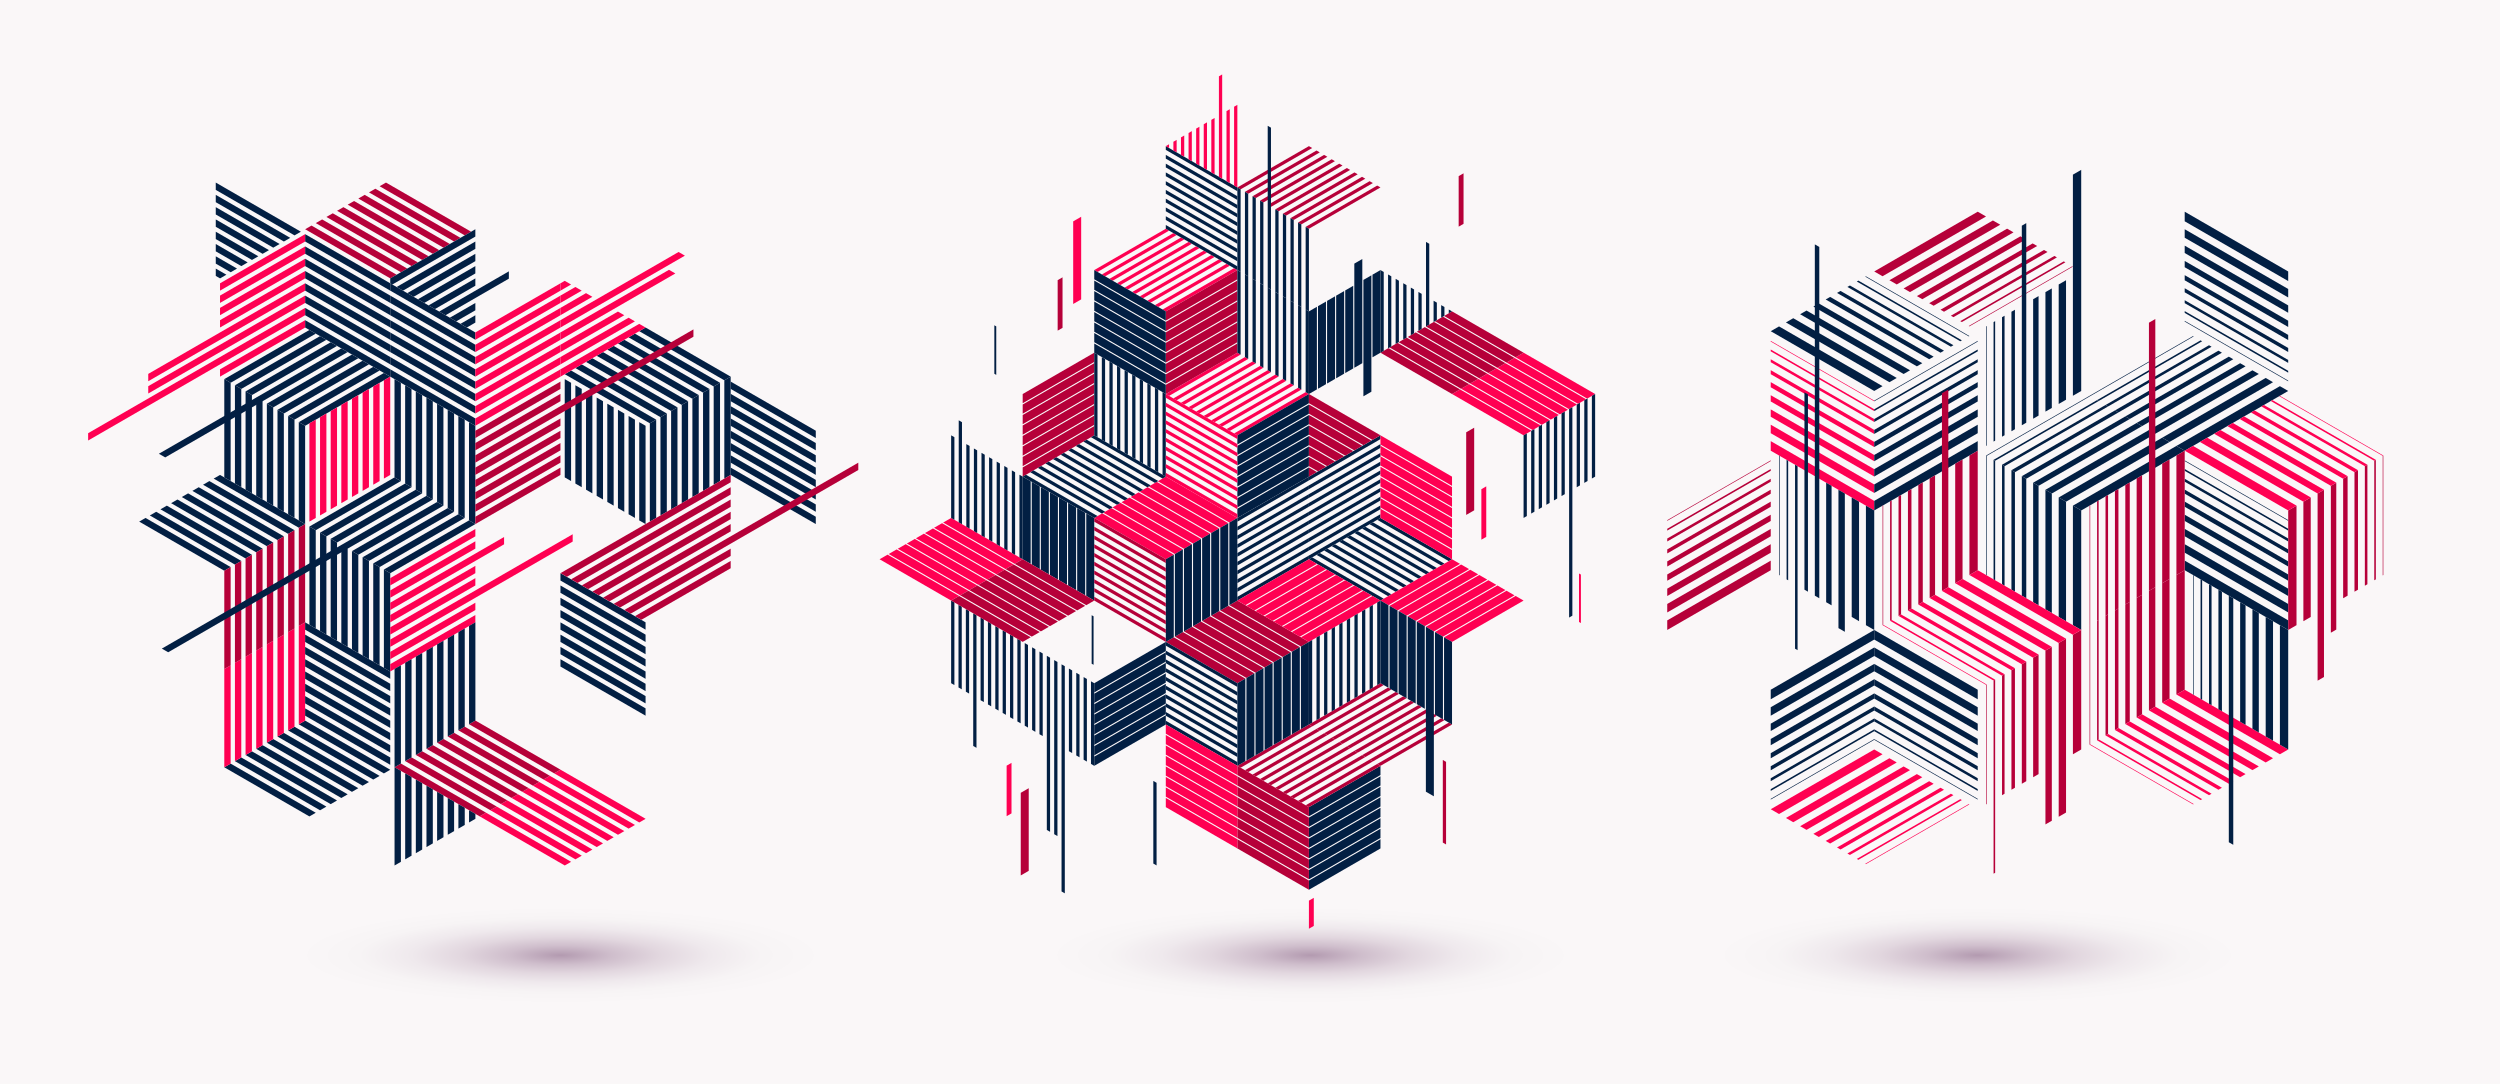 <?xml version="1.0" encoding="utf-8"?>
<!-- Generator: Adobe Adobe Illustrator 24.2.0, SVG Export Plug-In . SVG Version: 6.00 Build 0)  -->
<svg version="1.1" id="XMLID_1_" xmlns="http://www.w3.org/2000/svg" xmlns:xlink="http://www.w3.org/1999/xlink" x="0px" y="0px"
	 viewBox="0 0 7000 3035.07" style="enable-background:new 0 0 7000 3035.07;" xml:space="preserve">
<style type="text/css">
	.st0{fill:#FAF7F8;}
	.st1{fill:url(#SVGID_1_);}
	.st2{fill:url(#SVGID_2_);}
	.st3{fill:url(#SVGID_3_);}
	.st4{fill:#021F43;}
	.st5{fill:#B60039;}
	.st6{fill:#FF0052;}
</style>
<rect x="0" y="0" class="st0" width="7000" height="3035.07"/>
<radialGradient id="SVGID_1_" cx="3669.521" cy="7864.354" r="737.406" gradientTransform="matrix(1 0 0 0.184 0 1227.629)" gradientUnits="userSpaceOnUse">
	<stop  offset="0" style="stop-color:#B39AB0"/>
	<stop  offset="0.021" style="stop-color:#B69EB3"/>
	<stop  offset="0.196" style="stop-color:#CFBECC"/>
	<stop  offset="0.378" style="stop-color:#E2D7DF"/>
	<stop  offset="0.567" style="stop-color:#EFE9ED"/>
	<stop  offset="0.767" style="stop-color:#F7F4F5"/>
	<stop  offset="1" style="stop-color:#FAF7F8"/>
</radialGradient>
<ellipse class="st1" cx="3669.52" cy="2673.1" rx="737.49" ry="135.52"/>
<radialGradient id="SVGID_2_" cx="5537.613" cy="7864.354" r="737.406" gradientTransform="matrix(1 0 0 0.184 0 1227.629)" gradientUnits="userSpaceOnUse">
	<stop  offset="0" style="stop-color:#B39AB0"/>
	<stop  offset="0.021" style="stop-color:#B69EB3"/>
	<stop  offset="0.196" style="stop-color:#CFBECC"/>
	<stop  offset="0.378" style="stop-color:#E2D7DF"/>
	<stop  offset="0.567" style="stop-color:#EFE9ED"/>
	<stop  offset="0.767" style="stop-color:#F7F4F5"/>
	<stop  offset="1" style="stop-color:#FAF7F8"/>
</radialGradient>
<path class="st2" d="M6275.1,2673.1c0,74.85-330.18,135.52-737.48,135.52c-407.31,0-737.5-60.67-737.5-135.52
	c0-74.84,330.19-135.52,737.5-135.52C5944.92,2537.58,6275.1,2598.26,6275.1,2673.1z"/>
<radialGradient id="SVGID_3_" cx="1569.4" cy="7864.354" r="737.406" gradientTransform="matrix(1 0 0 0.184 0 1227.629)" gradientUnits="userSpaceOnUse">
	<stop  offset="0" style="stop-color:#B39AB0"/>
	<stop  offset="0.021" style="stop-color:#B69EB3"/>
	<stop  offset="0.196" style="stop-color:#CFBECC"/>
	<stop  offset="0.378" style="stop-color:#E2D7DF"/>
	<stop  offset="0.567" style="stop-color:#EFE9ED"/>
	<stop  offset="0.767" style="stop-color:#F7F4F5"/>
	<stop  offset="1" style="stop-color:#FAF7F8"/>
</radialGradient>
<ellipse class="st3" cx="1569.4" cy="2673.1" rx="737.49" ry="135.52"/>
<g>
	<g>
		<polygon class="st4" points="3063.89,1912.95 3063.89,2144.31 3054.76,2139.04 3054.76,1907.68 		"/>
		<polygon class="st4" points="3043.28,1901.06 3043.28,2132.41 3034.14,2127.14 3034.14,1895.78 		"/>
		<polygon class="st4" points="3022.67,1889.16 3022.67,2120.51 3013.54,2115.24 3013.53,1883.88 		"/>
		<polygon class="st4" points="3002.06,1877.26 3002.06,2108.61 2992.92,2103.34 2992.93,1871.99 		"/>
		<polygon class="st4" points="2981.46,1865.36 2981.46,2501.34 2972.32,2496.07 2972.32,1860.09 		"/>
		<polygon class="st4" points="2960.85,1853.47 2960.85,2340.98 2951.71,2335.71 2951.71,1848.19 		"/>
		<polygon class="st4" points="2940.23,1841.57 2940.23,2329.09 2931.1,2323.81 2931.1,1836.29 		"/>
		<polygon class="st4" points="2919.62,1829.67 2919.62,2061.01 2910.49,2055.75 2910.49,1824.39 		"/>
		<polygon class="st4" points="2899.02,1817.76 2899.01,2049.12 2889.88,2043.85 2889.88,1812.49 		"/>
		<polygon class="st4" points="2878.4,1805.87 2878.4,2037.22 2869.27,2031.95 2869.26,1800.59 		"/>
		<polygon class="st4" points="2857.79,1793.97 2857.8,2025.32 2848.66,2020.05 2848.66,1788.69 		"/>
		<polygon class="st4" points="2837.19,1782.07 2837.19,2013.42 2828.05,2008.15 2828.05,1776.8 		"/>
		<polygon class="st4" points="2816.57,1770.17 2816.58,2001.52 2807.45,1996.25 2807.45,1764.9 		"/>
		<polygon class="st4" points="2795.97,1758.27 2795.97,1989.62 2786.83,1984.35 2786.83,1753 		"/>
		<polygon class="st4" points="2775.36,1746.37 2775.36,1977.73 2766.22,1972.46 2766.22,1741.1 		"/>
		<polygon class="st4" points="2754.74,1734.47 2754.75,1965.82 2745.62,1960.55 2745.62,1729.2 		"/>
		<polygon class="st4" points="2734.14,1722.58 2734.14,2093.93 2725,2088.66 2725,1717.3 		"/>
		<polygon class="st4" points="2713.53,1710.68 2713.53,1942.02 2704.39,1936.76 2704.39,1705.4 		"/>
		<polygon class="st4" points="2692.92,1698.78 2692.92,1930.13 2683.78,1924.86 2683.79,1693.5 		"/>
		<polygon class="st4" points="2672.31,1686.87 2672.31,1918.23 2663.17,1912.96 2663.18,1681.61 		"/>
	</g>
	<g>
		<polygon class="st5" points="3664.96,640.52 3865.32,524.84 3856.19,519.57 3655.82,635.25 		"/>
		<polygon class="st5" points="3643.71,628.25 3844.07,512.57 3834.94,507.3 3634.58,622.98 		"/>
		<polygon class="st5" points="3622.46,615.98 3822.82,500.31 3813.69,495.03 3613.33,610.71 		"/>
		<polygon class="st5" points="3601.22,603.72 3801.58,488.04 3792.44,482.77 3592.09,598.45 		"/>
		<polygon class="st5" points="3579.97,591.46 3780.33,475.78 3771.2,470.49 3570.84,586.19 		"/>
		<polygon class="st5" points="3558.72,579.18 3759.09,463.51 3749.95,458.23 3549.59,573.92 		"/>
		<polygon class="st5" points="3537.48,566.92 3737.84,451.23 3728.71,445.97 3528.35,561.65 		"/>
		<polygon class="st5" points="3516.23,554.65 3716.59,438.97 3707.46,433.7 3507.09,549.38 		"/>
		<polygon class="st5" points="3494.99,542.38 3695.34,426.7 3686.2,421.43 3485.85,537.11 		"/>
		<polygon class="st5" points="3473.74,530.12 3674.1,414.44 3664.96,409.17 3464.6,524.84 		"/>
	</g>
	<g>
		<polygon class="st6" points="3264.24,871.88 3464.6,756.2 3455.47,750.93 3255.11,866.61 		"/>
		<polygon class="st6" points="3243,859.61 3443.35,743.94 3434.22,738.66 3233.87,854.34 		"/>
		<polygon class="st6" points="3221.75,847.35 3422.11,731.67 3412.97,726.39 3212.62,842.08 		"/>
		<polygon class="st6" points="3200.5,835.08 3400.86,719.4 3391.72,714.13 3191.37,829.8 		"/>
		<polygon class="st6" points="3179.25,822.81 3379.61,707.13 3370.48,701.86 3170.12,817.54 		"/>
		<polygon class="st6" points="3158.01,810.55 3358.37,694.87 3349.23,689.59 3148.88,805.27 		"/>
		<polygon class="st6" points="3136.76,798.28 3337.12,682.6 3327.99,677.33 3127.63,793.01 		"/>
		<polygon class="st6" points="3115.52,786.01 3315.87,670.34 3306.74,665.06 3106.38,780.74 		"/>
		<polygon class="st6" points="3094.27,773.74 3294.63,658.07 3285.49,652.79 3085.13,768.48 		"/>
		<polygon class="st6" points="3073.02,761.48 3273.38,645.81 3264.25,640.53 3063.89,756.2 		"/>
	</g>
	<g>
		<polygon class="st6" points="3464.6,1218.91 3664.96,1103.24 3655.82,1097.96 3455.47,1213.63 		"/>
		<polygon class="st6" points="3443.35,1206.64 3643.71,1090.96 3634.58,1085.69 3434.22,1201.37 		"/>
		<polygon class="st6" points="3422.1,1194.37 3622.46,1078.69 3613.33,1073.42 3412.97,1189.1 		"/>
		<polygon class="st6" points="3400.86,1182.11 3601.21,1066.43 3592.08,1061.16 3391.73,1176.83 		"/>
		<polygon class="st6" points="3379.61,1169.84 3579.97,1054.16 3570.84,1048.89 3370.48,1164.57 		"/>
		<polygon class="st6" points="3358.37,1157.57 3558.72,1041.9 3549.59,1036.63 3349.23,1152.3 		"/>
		<polygon class="st6" points="3337.12,1145.31 3537.47,1029.63 3528.34,1024.36 3327.99,1140.03 		"/>
		<polygon class="st6" points="3315.87,1133.04 3516.23,1017.36 3507.09,1012.09 3306.74,1127.77 		"/>
		<polygon class="st6" points="3294.63,1120.77 3494.98,1005.09 3485.85,999.82 3285.49,1115.5 		"/>
		<polygon class="st6" points="3273.38,1108.51 3473.73,992.83 3464.6,987.56 3264.24,1103.23 		"/>
	</g>
	<g>
		<polygon class="st4" points="3063.89,1450.26 3063.89,1681.6 3041.53,1668.69 3041.53,1437.35 		"/>
		<polygon class="st4" points="3038.46,1435.57 3038.46,1666.92 3016.1,1654.01 3016.11,1422.66 		"/>
		<polygon class="st4" points="3013.03,1420.89 3013.03,1652.24 2990.67,1639.33 2990.67,1407.98 		"/>
		<polygon class="st4" points="2987.6,1406.21 2987.6,1637.56 2965.25,1624.65 2965.25,1393.3 		"/>
		<polygon class="st4" points="2962.17,1391.52 2962.17,1622.88 2939.81,1609.97 2939.81,1378.62 		"/>
		<polygon class="st4" points="2936.74,1376.85 2936.74,1608.2 2914.39,1595.29 2914.39,1363.94 		"/>
		<polygon class="st4" points="2911.31,1362.17 2911.32,1593.52 2888.96,1580.61 2888.96,1349.26 		"/>
		<polygon class="st4" points="2885.89,1347.48 2885.89,1578.84 2863.53,1565.93 2863.53,1334.57 		"/>
	</g>
	<g>
		<polygon class="st4" points="3464.6,1450.25 3664.96,1334.58 3664.96,1345.13 3464.6,1460.8 		"/>
		<polygon class="st4" points="3464.6,1474.79 3664.96,1359.11 3664.96,1369.66 3464.6,1485.33 		"/>
		<polygon class="st4" points="3464.6,1499.33 3664.96,1383.65 3664.96,1394.2 3464.6,1509.87 		"/>
		<polygon class="st4" points="3464.6,1523.86 3664.96,1408.18 3664.96,1418.72 3464.6,1534.41 		"/>
		<polygon class="st4" points="3464.6,1548.39 3664.96,1432.72 3664.96,1443.27 3464.6,1558.94 		"/>
		<polygon class="st4" points="3464.6,1572.92 3664.96,1457.25 3664.96,1467.8 3464.6,1583.47 		"/>
		<polygon class="st4" points="3464.6,1597.46 3664.96,1481.79 3664.96,1492.33 3464.6,1608 		"/>
		<polygon class="st4" points="3464.6,1621.99 3664.96,1506.32 3664.96,1516.86 3464.6,1632.54 		"/>
		<polygon class="st4" points="3464.6,1646.53 3664.96,1530.85 3664.96,1541.4 3464.6,1657.07 		"/>
		<polygon class="st4" points="3464.6,1671.06 3664.96,1555.39 3664.96,1565.93 3464.6,1681.61 		"/>
	</g>
	<g>
		<polygon class="st4" points="3664.96,1334.58 3865.32,1218.9 3865.32,1229.45 3664.96,1345.13 		"/>
		<polygon class="st4" points="3664.96,1359.12 3865.32,1243.44 3865.32,1253.99 3664.96,1369.66 		"/>
		<polygon class="st4" points="3664.96,1383.65 3865.32,1267.97 3865.32,1278.51 3664.96,1394.2 		"/>
		<polygon class="st4" points="3664.96,1408.18 3865.32,1292.51 3865.32,1303.05 3664.96,1418.72 		"/>
		<polygon class="st4" points="3664.96,1432.71 3865.31,1317.04 3865.32,1327.59 3664.96,1443.27 		"/>
		<polygon class="st4" points="3664.96,1457.25 3865.32,1341.58 3865.32,1352.12 3664.96,1467.8 		"/>
		<polygon class="st4" points="3664.96,1481.79 3865.32,1366.11 3865.32,1376.66 3664.96,1492.33 		"/>
		<polygon class="st4" points="3664.96,1506.32 3865.31,1390.64 3865.32,1401.19 3664.96,1516.86 		"/>
		<polygon class="st4" points="3664.96,1530.86 3865.31,1415.18 3865.31,1425.72 3664.96,1541.4 		"/>
		<polygon class="st4" points="3664.96,1555.39 3865.31,1439.71 3865.32,1450.25 3664.96,1565.93 		"/>
	</g>
	<g>
		<polygon class="st4" points="3664.96,2259.98 3865.31,2144.31 3865.31,2170.12 3664.96,2285.8 		"/>
		<polygon class="st4" points="3664.96,2289.34 3865.31,2173.67 3865.31,2199.48 3664.95,2315.16 		"/>
		<polygon class="st4" points="3664.95,2318.71 3865.31,2203.03 3865.31,2228.85 3664.96,2344.52 		"/>
		<polygon class="st4" points="3664.96,2348.07 3865.31,2232.39 3865.31,2258.21 3664.96,2373.89 		"/>
		<polygon class="st4" points="3664.96,2377.43 3865.31,2261.75 3865.31,2287.57 3664.96,2403.25 		"/>
		<polygon class="st4" points="3664.95,2406.8 3865.31,2291.11 3865.31,2316.94 3664.95,2432.61 		"/>
		<polygon class="st4" points="3664.96,2436.16 3865.31,2320.48 3865.31,2346.3 3664.96,2461.97 		"/>
		<polygon class="st4" points="3664.96,2465.52 3865.31,2349.84 3865.31,2375.65 3664.96,2491.34 		"/>
	</g>
	<g>
		<polygon class="st4" points="3063.89,1912.96 3264.24,1797.28 3264.25,1823.1 3063.89,1938.77 		"/>
		<polygon class="st4" points="3063.88,1942.32 3264.24,1826.64 3264.24,1852.46 3063.89,1968.13 		"/>
		<polygon class="st4" points="3063.89,1971.69 3264.25,1856 3264.24,1881.82 3063.89,1997.5 		"/>
		<polygon class="st4" points="3063.89,2001.04 3264.24,1885.36 3264.25,1911.18 3063.89,2026.86 		"/>
		<polygon class="st4" points="3063.89,2030.41 3264.24,1914.73 3264.24,1940.55 3063.88,2056.22 		"/>
		<polygon class="st4" points="3063.89,2059.78 3264.25,1944.09 3264.24,1969.91 3063.89,2085.58 		"/>
		<polygon class="st4" points="3063.89,2089.14 3264.24,1973.45 3264.25,1999.27 3063.89,2114.95 		"/>
		<polygon class="st4" points="3063.89,2118.5 3264.24,2002.82 3264.25,2028.63 3063.89,2144.31 		"/>
	</g>
	<g>
		<polygon class="st5" points="2863.53,1103.23 3063.88,987.55 3063.88,1013.37 2863.53,1129.04 		"/>
		<polygon class="st5" points="2863.53,1132.59 3063.88,1016.91 3063.88,1042.73 2863.53,1158.4 		"/>
		<polygon class="st5" points="2863.53,1161.95 3063.88,1046.28 3063.88,1072.09 2863.53,1187.76 		"/>
		<polygon class="st5" points="2863.53,1191.31 3063.88,1075.64 3063.88,1101.45 2863.53,1217.13 		"/>
		<polygon class="st5" points="2863.53,1220.68 3063.88,1105 3063.88,1130.82 2863.53,1246.48 		"/>
		<polygon class="st5" points="2863.53,1250.04 3063.88,1134.36 3063.88,1160.18 2863.53,1275.85 		"/>
		<polygon class="st5" points="2863.53,1279.4 3063.88,1163.72 3063.89,1189.54 2863.53,1305.22 		"/>
		<polygon class="st5" points="2863.53,1308.76 3063.88,1193.09 3063.88,1218.9 2863.53,1334.57 		"/>
	</g>
	<g>
		<polygon class="st5" points="3264.24,871.88 3464.6,756.2 3464.6,782.02 3264.24,897.69 		"/>
		<polygon class="st5" points="3264.24,901.24 3464.6,785.57 3464.6,811.38 3264.24,927.06 		"/>
		<polygon class="st5" points="3264.25,930.6 3464.6,814.93 3464.6,840.74 3264.25,956.42 		"/>
		<polygon class="st5" points="3264.25,959.96 3464.6,844.29 3464.6,870.11 3264.24,985.78 		"/>
		<polygon class="st5" points="3264.24,989.33 3464.6,873.65 3464.6,899.47 3264.24,1015.14 		"/>
		<polygon class="st5" points="3264.25,1018.69 3464.6,903.02 3464.6,928.83 3264.24,1044.5 		"/>
		<polygon class="st5" points="3264.25,1048.05 3464.6,932.38 3464.6,958.19 3264.24,1073.87 		"/>
		<polygon class="st5" points="3264.24,1077.41 3464.6,961.74 3464.6,987.56 3264.24,1103.23 		"/>
	</g>
	<g>
		<polygon class="st4" points="3464.6,1218.9 3664.96,1103.22 3664.96,1129.04 3464.6,1244.72 		"/>
		<polygon class="st4" points="3464.6,1248.26 3664.96,1132.59 3664.96,1158.4 3464.6,1274.08 		"/>
		<polygon class="st4" points="3464.6,1277.62 3664.96,1161.95 3664.96,1187.77 3464.6,1303.44 		"/>
		<polygon class="st4" points="3464.6,1306.98 3664.96,1191.31 3664.96,1217.13 3464.6,1332.81 		"/>
		<polygon class="st4" points="3464.6,1336.35 3664.96,1220.68 3664.96,1246.49 3464.6,1362.16 		"/>
		<polygon class="st4" points="3464.6,1365.72 3664.96,1250.04 3664.96,1275.86 3464.6,1391.53 		"/>
		<polygon class="st4" points="3464.6,1395.07 3664.96,1279.4 3664.96,1305.22 3464.6,1420.89 		"/>
		<polygon class="st4" points="3464.6,1424.44 3664.96,1308.76 3664.96,1334.58 3464.6,1450.25 		"/>
	</g>
	<g>
		<polygon class="st4" points="3865.31,1681.61 3664.96,1565.93 3674.09,1560.65 3874.45,1676.33 		"/>
		<polygon class="st4" points="3886.56,1669.34 3686.2,1553.66 3695.34,1548.39 3895.69,1664.07 		"/>
		<polygon class="st4" points="3907.8,1657.07 3707.45,1541.4 3716.58,1536.12 3916.95,1651.8 		"/>
		<polygon class="st4" points="3929.05,1644.8 3728.7,1529.13 3737.83,1523.86 3938.18,1639.53 		"/>
		<polygon class="st4" points="3950.29,1632.54 3749.94,1516.86 3759.07,1511.58 3959.43,1627.27 		"/>
		<polygon class="st4" points="3971.55,1620.27 3771.19,1504.59 3780.32,1499.32 3980.68,1615 		"/>
		<polygon class="st4" points="3992.79,1608 3792.44,1492.33 3801.57,1487.05 4001.93,1602.73 		"/>
		<polygon class="st4" points="4014.04,1595.74 3813.68,1480.06 3822.82,1474.79 4023.17,1590.47 		"/>
		<polygon class="st4" points="4035.29,1583.47 3834.93,1467.8 3844.06,1462.52 4044.42,1578.2 		"/>
		<polygon class="st4" points="4056.54,1571.21 3856.18,1455.53 3865.31,1450.25 4065.67,1565.93 		"/>
	</g>
	<g>
		<polygon class="st5" points="3464.6,1912.96 3264.24,1797.28 3286.6,1784.37 3486.96,1900.05 		"/>
		<polygon class="st5" points="3490.03,1898.27 3289.67,1782.6 3312.03,1769.69 3512.38,1885.36 		"/>
		<polygon class="st5" points="3515.46,1883.59 3315.1,1767.92 3337.46,1755.01 3537.81,1870.69 		"/>
		<polygon class="st5" points="3540.89,1868.91 3340.53,1753.24 3362.88,1740.33 3563.24,1856 		"/>
		<polygon class="st5" points="3566.31,1854.23 3365.96,1738.56 3388.32,1725.65 3588.67,1841.33 		"/>
		<polygon class="st5" points="3591.74,1839.55 3391.38,1723.88 3413.74,1710.97 3614.1,1826.65 		"/>
		<polygon class="st5" points="3617.17,1824.88 3416.81,1709.2 3439.17,1696.28 3639.53,1811.96 		"/>
		<polygon class="st5" points="3642.61,1810.19 3442.25,1694.51 3464.6,1681.61 3664.96,1797.28 		"/>
	</g>
	<g>
		<polygon class="st6" points="4266.02,1218.9 4065.67,1103.23 4088.02,1090.32 4288.38,1205.99 		"/>
		<polygon class="st6" points="4291.45,1204.22 4091.1,1088.54 4113.45,1075.64 4313.81,1191.31 		"/>
		<polygon class="st6" points="4316.88,1189.54 4116.53,1073.86 4138.88,1060.95 4339.24,1176.63 		"/>
		<polygon class="st6" points="4342.31,1174.86 4141.95,1059.19 4164.31,1046.28 4364.67,1161.95 		"/>
		<polygon class="st6" points="4367.74,1160.18 4167.38,1044.5 4189.74,1031.59 4390.09,1147.27 		"/>
		<polygon class="st6" points="4393.17,1145.5 4192.81,1029.82 4215.17,1016.91 4415.53,1132.58 		"/>
		<polygon class="st6" points="4418.59,1130.81 4218.24,1015.14 4240.6,1002.23 4440.95,1117.91 		"/>
		<polygon class="st6" points="4444.03,1116.13 4243.67,1000.45 4266.03,987.55 4466.38,1103.22 		"/>
	</g>
	<g>
		<polygon class="st5" points="4065.67,1103.23 3865.31,987.56 3887.67,974.65 4088.02,1090.32 		"/>
		<polygon class="st5" points="4091.1,1088.55 3890.74,972.87 3913.1,959.97 4113.45,1075.64 		"/>
		<polygon class="st5" points="4116.53,1073.86 3916.17,958.19 3938.53,945.28 4138.88,1060.95 		"/>
		<polygon class="st5" points="4141.95,1059.19 3941.6,943.51 3963.96,930.6 4164.3,1046.28 		"/>
		<polygon class="st5" points="4167.38,1044.5 3967.02,928.83 3989.38,915.92 4189.74,1031.59 		"/>
		<polygon class="st5" points="4192.81,1029.82 3992.46,914.15 4014.81,901.23 4215.17,1016.92 		"/>
		<polygon class="st5" points="4218.24,1015.14 4017.88,899.46 4040.24,886.56 4240.6,1002.23 		"/>
		<polygon class="st5" points="4243.67,1000.46 4043.31,884.78 4065.67,871.87 4266.02,987.55 		"/>
	</g>
	<g>
		<polygon class="st6" points="3264.25,1565.92 3063.89,1450.26 3086.24,1437.34 3286.6,1553.02 		"/>
		<polygon class="st6" points="3289.67,1551.25 3089.32,1435.57 3111.67,1422.67 3312.03,1538.34 		"/>
		<polygon class="st6" points="3315.11,1536.56 3114.74,1420.89 3137.1,1407.98 3337.46,1523.66 		"/>
		<polygon class="st6" points="3340.53,1521.88 3140.17,1406.21 3162.53,1393.3 3362.88,1508.98 		"/>
		<polygon class="st6" points="3365.96,1507.2 3165.61,1391.53 3187.96,1378.62 3388.32,1494.29 		"/>
		<polygon class="st6" points="3391.39,1492.52 3191.03,1376.85 3213.39,1363.94 3413.74,1479.61 		"/>
		<polygon class="st6" points="3416.81,1477.84 3216.46,1362.16 3238.81,1349.26 3439.17,1464.93 		"/>
		<polygon class="st6" points="3442.25,1463.16 3241.89,1347.48 3264.24,1334.57 3464.6,1450.25 		"/>
	</g>
	<g>
		<polygon class="st6" points="2663.18,1681.6 2462.82,1565.93 2485.18,1553.03 2685.54,1668.7 		"/>
		<polygon class="st6" points="2688.61,1666.92 2488.25,1551.25 2510.61,1538.34 2710.96,1654.02 		"/>
		<polygon class="st6" points="2714.03,1652.24 2513.68,1536.57 2536.04,1523.66 2736.39,1639.33 		"/>
		<polygon class="st6" points="2739.46,1637.56 2539.11,1521.89 2561.47,1508.98 2761.82,1624.65 		"/>
		<polygon class="st6" points="2764.89,1622.88 2564.54,1507.21 2586.89,1494.3 2787.25,1609.97 		"/>
		<polygon class="st6" points="2790.32,1608.2 2589.97,1492.53 2612.33,1479.62 2812.67,1595.29 		"/>
		<polygon class="st6" points="2815.75,1593.51 2615.4,1477.85 2637.75,1464.94 2838.11,1580.61 		"/>
		<polygon class="st6" points="2841.18,1578.84 2640.82,1463.16 2663.18,1450.25 2863.53,1565.93 		"/>
	</g>
	<g>
		<polygon class="st5" points="2863.53,1797.28 2663.18,1681.61 2685.54,1668.7 2885.89,1784.37 		"/>
		<polygon class="st5" points="2888.96,1782.6 2688.61,1666.92 2710.96,1654.02 2911.32,1769.69 		"/>
		<polygon class="st5" points="2914.39,1767.92 2714.03,1652.24 2736.39,1639.33 2936.75,1755.01 		"/>
		<polygon class="st5" points="2939.82,1753.24 2739.46,1637.57 2761.82,1624.65 2962.17,1740.32 		"/>
		<polygon class="st5" points="2965.25,1738.56 2764.89,1622.88 2787.25,1609.97 2987.6,1725.64 		"/>
		<polygon class="st5" points="2990.68,1723.87 2790.32,1608.2 2812.67,1595.29 3013.03,1710.97 		"/>
		<polygon class="st5" points="3016.11,1709.19 2815.75,1593.52 2838.11,1580.61 3038.46,1696.28 		"/>
		<polygon class="st5" points="3041.53,1694.51 2841.18,1578.84 2863.54,1565.93 3063.89,1681.6 		"/>
	</g>
	<g>
		<polygon class="st5" points="3664.96,2259.98 3865.31,2144.31 3856.18,2139.04 3655.82,2254.71 		"/>
		<polygon class="st5" points="3643.71,2247.72 3844.06,2132.04 3834.93,2126.76 3634.57,2242.45 		"/>
		<polygon class="st5" points="3622.46,2235.45 3822.82,2119.77 3813.69,2114.5 3613.33,2230.18 		"/>
		<polygon class="st5" points="3601.22,2223.18 3801.57,2107.51 3792.44,2102.23 3592.08,2217.91 		"/>
		<polygon class="st5" points="3579.97,2210.92 3780.32,2095.24 3771.19,2089.97 3570.84,2205.64 		"/>
		<polygon class="st5" points="3558.72,2198.65 3759.08,2082.98 3749.94,2077.7 3549.58,2193.38 		"/>
		<polygon class="st5" points="3537.47,2186.38 3737.83,2070.7 3728.7,2065.44 3528.34,2181.11 		"/>
		<polygon class="st5" points="3516.23,2174.12 3716.58,2058.44 3707.45,2053.16 3507.09,2168.84 		"/>
		<polygon class="st5" points="3494.98,2161.85 3695.34,2046.17 3686.2,2040.9 3485.85,2156.57 		"/>
		<polygon class="st5" points="3473.73,2149.58 3674.09,2033.91 3664.95,2028.63 3464.6,2144.3 		"/>
	</g>
	<g>
		<polygon class="st4" points="3664.96,871.87 3664.96,1103.22 3655.82,1097.95 3655.82,866.6 		"/>
		<polygon class="st4" points="3643.71,859.61 3643.71,1090.96 3634.57,1085.69 3634.58,854.33 		"/>
		<polygon class="st4" points="3622.46,847.34 3622.46,1078.69 3613.33,1073.42 3613.33,842.07 		"/>
		<polygon class="st4" points="3601.22,835.08 3601.22,1066.42 3592.08,1061.16 3592.08,829.8 		"/>
		<polygon class="st4" points="3579.97,822.8 3579.97,1054.16 3570.84,1048.89 3570.84,817.54 		"/>
		<polygon class="st4" points="3558.72,810.54 3558.72,1041.89 3549.59,1036.62 3549.59,805.26 		"/>
		<polygon class="st4" points="3537.48,798.27 3537.48,1029.62 3528.34,1024.36 3528.34,793 		"/>
		<polygon class="st4" points="3516.23,786.01 3516.23,1017.36 3507.09,1012.08 3507.09,780.74 		"/>
		<polygon class="st4" points="3494.98,773.74 3494.98,1005.09 3485.85,999.82 3485.85,768.47 		"/>
		<polygon class="st4" points="3473.74,761.47 3473.73,992.82 3464.6,987.55 3464.6,756.2 		"/>
	</g>
	<g>
		<polygon class="st4" points="3664.96,640.52 3664.96,871.87 3655.82,866.6 3655.82,635.25 		"/>
		<polygon class="st4" points="3643.71,628.25 3643.71,859.61 3634.58,854.34 3634.58,622.98 		"/>
		<polygon class="st4" points="3622.46,615.98 3622.46,847.34 3613.33,842.07 3613.33,610.71 		"/>
		<polygon class="st4" points="3601.22,603.72 3601.22,835.08 3592.08,829.8 3592.09,598.45 		"/>
		<polygon class="st4" points="3579.97,591.46 3579.97,822.8 3570.84,817.54 3570.84,586.19 		"/>
		<polygon class="st4" points="3558.72,357.49 3558.72,810.54 3549.59,805.26 3549.59,352.22 		"/>
		<polygon class="st4" points="3537.48,566.92 3537.48,798.27 3528.34,793 3528.35,561.65 		"/>
		<polygon class="st4" points="3516.23,554.65 3516.23,786.01 3507.1,780.74 3507.09,549.38 		"/>
		<polygon class="st4" points="3494.99,542.38 3494.98,773.74 3485.85,768.47 3485.85,537.11 		"/>
		<polygon class="st4" points="3473.74,530.12 3473.74,761.47 3464.6,756.2 3464.6,524.84 		"/>
	</g>
	<g>
		<polygon class="st4" points="2863.54,1334.58 2863.54,1565.93 2854.4,1560.66 2854.41,1329.3 		"/>
		<polygon class="st4" points="2842.29,1322.31 2842.29,1553.66 2833.16,1548.39 2833.16,1317.04 		"/>
		<polygon class="st4" points="2821.04,1310.04 2821.04,1541.4 2811.91,1536.13 2811.91,1304.77 		"/>
		<polygon class="st4" points="2799.79,1297.78 2799.8,1529.13 2790.66,1523.86 2790.66,1292.5 		"/>
		<polygon class="st4" points="2778.54,1285.51 2778.54,1516.86 2769.41,1511.59 2769.42,1280.24 		"/>
		<polygon class="st4" points="2757.31,1273.24 2757.3,1504.59 2748.16,1499.32 2748.17,1267.97 		"/>
		<polygon class="st4" points="2736.06,1260.97 2736.06,1492.33 2726.92,1487.06 2726.92,1255.7 		"/>
		<polygon class="st4" points="2714.81,1248.71 2714.8,1480.06 2705.67,1474.79 2705.68,1243.44 		"/>
		<polygon class="st4" points="2693.56,1182.1 2693.56,1467.79 2684.42,1462.52 2684.43,1176.83 		"/>
		<polygon class="st4" points="2672.32,1224.17 2672.31,1455.53 2663.18,1450.25 2663.18,1218.9 		"/>
	</g>
	<g>
		<polygon class="st4" points="3264.24,1103.23 3264.24,1334.57 3255.11,1329.3 3255.11,1097.95 		"/>
		<polygon class="st4" points="3243,1090.96 3243,1322.31 3233.86,1317.04 3233.86,1085.69 		"/>
		<polygon class="st4" points="3221.75,1078.69 3221.75,1310.04 3212.62,1304.77 3212.62,1073.42 		"/>
		<polygon class="st4" points="3200.5,1066.42 3200.5,1297.78 3191.37,1292.51 3191.37,1061.15 		"/>
		<polygon class="st4" points="3179.25,1054.16 3179.25,1285.51 3170.12,1280.24 3170.13,1048.88 		"/>
		<polygon class="st4" points="3158.01,1041.89 3158.01,1273.24 3148.87,1267.97 3148.88,1036.62 		"/>
		<polygon class="st4" points="3136.77,1029.62 3136.76,1260.97 3127.63,1255.7 3127.63,1024.35 		"/>
		<polygon class="st4" points="3115.51,1017.36 3115.52,1248.71 3106.38,1243.44 3106.38,1012.08 		"/>
		<polygon class="st4" points="3094.27,1005.09 3094.27,1236.44 3085.13,1231.17 3085.13,999.82 		"/>
		<polygon class="st4" points="3073.02,992.82 3073.02,1224.17 3063.88,1218.9 3063.88,987.55 		"/>
	</g>
	<g>
		<polygon class="st5" points="3865.31,2144.31 4065.67,2028.63 4056.54,2023.36 3856.18,2139.04 		"/>
		<polygon class="st5" points="3844.06,2132.04 4044.42,2016.36 4035.29,2011.09 3834.93,2126.76 		"/>
		<polygon class="st5" points="3822.82,2119.77 4023.17,2004.1 4014.04,1998.82 3813.69,2114.5 		"/>
		<polygon class="st5" points="3801.57,2107.5 4001.93,1991.83 3992.79,1986.56 3792.44,2102.23 		"/>
		<polygon class="st5" points="3780.32,2095.24 3980.68,1979.56 3971.55,1974.28 3771.19,2089.97 		"/>
		<polygon class="st5" points="3759.08,2082.97 3959.43,1967.3 3950.29,1962.02 3749.94,2077.7 		"/>
		<polygon class="st5" points="3737.83,2070.7 3938.19,1955.03 3929.05,1949.75 3728.7,2065.44 		"/>
		<polygon class="st5" points="3716.58,2058.44 3916.95,1942.76 3907.8,1937.49 3707.45,2053.16 		"/>
		<polygon class="st5" points="3695.34,2046.18 3895.69,1930.49 3886.56,1925.23 3686.21,2040.9 		"/>
		<polygon class="st5" points="3674.09,2033.9 3874.45,1918.23 3865.31,1912.96 3664.95,2028.63 		"/>
	</g>
	<g>
		<polygon class="st6" points="4065.67,1797.28 4266.02,1681.61 4243.67,1668.7 4043.31,1784.37 		"/>
		<polygon class="st6" points="4040.24,1782.6 4240.59,1666.93 4218.24,1654.02 4017.88,1769.69 		"/>
		<polygon class="st6" points="4014.81,1767.92 4215.16,1652.25 4192.81,1639.34 3992.45,1755.01 		"/>
		<polygon class="st6" points="3989.38,1753.24 4189.74,1637.56 4167.38,1624.66 3967.02,1740.33 		"/>
		<polygon class="st6" points="3963.95,1738.56 4164.3,1622.88 4141.95,1609.98 3941.6,1725.65 		"/>
		<polygon class="st6" points="3938.53,1723.88 4138.88,1608.21 4116.52,1595.29 3916.16,1710.97 		"/>
		<polygon class="st6" points="3913.09,1709.2 4113.45,1593.52 4091.1,1580.61 3890.74,1696.28 		"/>
		<polygon class="st6" points="3887.67,1694.51 4088.02,1578.84 4065.67,1565.93 3865.31,1681.61 		"/>
	</g>
	<g>
		<polygon class="st6" points="3664.96,1797.28 3865.31,1681.61 3842.96,1668.7 3642.6,1784.37 		"/>
		<polygon class="st6" points="3639.53,1782.6 3839.88,1666.93 3817.53,1654.02 3617.17,1769.69 		"/>
		<polygon class="st6" points="3614.1,1767.91 3814.46,1652.24 3792.1,1639.34 3591.74,1755.01 		"/>
		<polygon class="st6" points="3588.67,1753.24 3789.03,1637.57 3766.67,1624.66 3566.31,1740.33 		"/>
		<polygon class="st6" points="3563.24,1738.56 3763.6,1622.88 3741.24,1609.97 3540.88,1725.64 		"/>
		<polygon class="st6" points="3537.81,1723.87 3738.17,1608.2 3715.81,1595.29 3515.46,1710.97 		"/>
		<polygon class="st6" points="3512.38,1709.2 3712.74,1593.52 3690.38,1580.61 3490.03,1696.29 		"/>
		<polygon class="st6" points="3486.96,1694.51 3687.31,1578.84 3664.96,1565.93 3464.6,1681.6 		"/>
	</g>
	<g>
		<polygon class="st4" points="3664.96,1797.28 3664.95,2028.63 3674.09,2023.36 3674.09,1792.01 		"/>
		<polygon class="st4" points="3686.2,1785.01 3686.2,2016.36 3695.34,2011.09 3695.34,1779.74 		"/>
		<polygon class="st4" points="3707.45,1772.75 3707.45,2004.1 3716.58,1998.82 3716.58,1767.48 		"/>
		<polygon class="st4" points="3728.7,1760.48 3728.7,1991.83 3737.83,1986.56 3737.83,1755.2 		"/>
		<polygon class="st4" points="3749.95,1748.21 3749.94,1979.56 3759.08,1974.29 3759.08,1742.94 		"/>
		<polygon class="st4" points="3771.19,1735.94 3771.19,1967.3 3780.33,1962.02 3780.32,1730.68 		"/>
		<polygon class="st4" points="3792.44,1723.68 3792.44,1955.03 3801.57,1949.76 3801.57,1718.4 		"/>
		<polygon class="st4" points="3813.68,1711.41 3813.68,1942.76 3822.82,1937.49 3822.82,1706.14 		"/>
		<polygon class="st4" points="3834.93,1699.14 3834.93,1930.5 3844.06,1925.23 3844.07,1693.87 		"/>
		<polygon class="st4" points="3856.18,1686.89 3856.18,1918.23 3865.31,1912.96 3865.31,1681.6 		"/>
	</g>
	<g>
		<polygon class="st4" points="4266.02,1218.9 4266.02,1450.25 4275.15,1444.98 4275.15,1213.63 		"/>
		<polygon class="st4" points="4287.27,1206.63 4287.26,1437.99 4296.4,1432.71 4296.4,1201.36 		"/>
		<polygon class="st4" points="4308.51,1194.36 4308.51,1425.71 4317.65,1420.44 4317.64,1189.09 		"/>
		<polygon class="st4" points="4329.76,1182.1 4329.76,1413.45 4338.89,1408.18 4338.89,1176.82 		"/>
		<polygon class="st4" points="4351,1169.83 4351,1401.18 4360.14,1395.91 4360.14,1164.55 		"/>
		<polygon class="st4" points="4372.25,1157.57 4372.25,1388.92 4381.39,1383.64 4381.39,1152.29 		"/>
		<polygon class="st4" points="4393.5,1145.3 4393.5,1729.15 4402.63,1723.88 4402.64,1140.02 		"/>
		<polygon class="st4" points="4414.75,1133.03 4414.75,1364.39 4423.88,1359.11 4423.88,1127.75 		"/>
		<polygon class="st4" points="4436,1120.76 4436,1352.12 4445.12,1346.84 4445.12,1115.49 		"/>
		<polygon class="st4" points="4457.24,1108.5 4457.24,1339.85 4466.38,1334.57 4466.38,1103.22 		"/>
	</g>
	<g>
		<polygon class="st4" points="3464.6,1912.96 3464.6,2144.3 3486.96,2131.4 3486.96,1900.05 		"/>
		<polygon class="st4" points="3490.03,1898.27 3490.02,2129.63 3512.38,2116.72 3512.38,1885.36 		"/>
		<polygon class="st4" points="3515.46,1883.59 3515.46,2114.95 3537.81,2102.04 3537.81,1870.69 		"/>
		<polygon class="st4" points="3540.89,1868.91 3540.88,2100.27 3563.24,2087.35 3563.24,1856 		"/>
		<polygon class="st4" points="3566.31,1854.23 3566.31,2085.58 3588.67,2072.67 3588.67,1841.33 		"/>
		<polygon class="st4" points="3591.74,1839.55 3591.75,2070.9 3614.1,2058 3614.1,1826.65 		"/>
		<polygon class="st4" points="3617.17,1824.88 3617.17,2056.22 3639.53,2043.32 3639.53,1811.96 		"/>
		<polygon class="st4" points="3642.61,1810.19 3642.6,2041.54 3664.95,2028.63 3664.96,1797.28 		"/>
	</g>
	<g>
		<polygon class="st4" points="3264.25,1565.93 3264.24,1797.27 3286.6,1784.37 3286.6,1553.02 		"/>
		<polygon class="st4" points="3289.67,1551.25 3289.67,1782.59 3312.03,1769.69 3312.03,1538.34 		"/>
		<polygon class="st4" points="3315.11,1536.56 3315.1,1767.92 3337.46,1755.01 3337.46,1523.66 		"/>
		<polygon class="st4" points="3340.53,1521.88 3340.53,1753.23 3362.88,1740.32 3362.89,1508.98 		"/>
		<polygon class="st4" points="3365.96,1507.2 3365.96,1738.55 3388.32,1725.65 3388.31,1494.3 		"/>
		<polygon class="st4" points="3391.39,1492.52 3391.38,1723.87 3413.74,1710.97 3413.74,1479.62 		"/>
		<polygon class="st4" points="3416.82,1477.84 3416.82,1709.19 3439.18,1696.28 3439.18,1464.94 		"/>
		<polygon class="st4" points="3442.25,1463.16 3442.24,1694.51 3464.6,1681.6 3464.6,1450.25 		"/>
	</g>
	<g>
		<polygon class="st4" points="3664.96,871.88 3664.95,1103.23 3687.31,1090.32 3687.31,858.98 		"/>
		<polygon class="st4" points="3690.38,857.2 3690.38,1088.55 3712.74,1075.64 3712.74,844.29 		"/>
		<polygon class="st4" points="3715.81,842.52 3715.81,1073.87 3738.17,1060.96 3738.17,829.61 		"/>
		<polygon class="st4" points="3741.24,827.84 3741.24,1059.19 3763.6,1046.28 3763.6,814.93 		"/>
		<polygon class="st4" points="3766.67,813.15 3766.66,1044.51 3789.02,1031.6 3789.03,800.25 		"/>
		<polygon class="st4" points="3792.1,738.12 3792.1,1029.83 3814.46,1016.92 3814.46,725.21 		"/>
		<polygon class="st4" points="3817.53,783.79 3817.53,1109.69 3839.88,1096.78 3839.88,770.88 		"/>
		<polygon class="st4" points="3842.96,769.11 3842.95,1000.47 3865.31,987.56 3865.31,756.2 		"/>
	</g>
	<g>
		<polygon class="st4" points="3464.6,1912.96 3264.24,1797.27 3264.25,1807.83 3464.6,1923.5 		"/>
		<polygon class="st4" points="3464.6,1937.49 3264.25,1821.82 3264.24,1832.36 3464.6,1948.03 		"/>
		<polygon class="st4" points="3464.6,1962.02 3264.24,1846.35 3264.25,1856.9 3464.6,1972.57 		"/>
		<polygon class="st4" points="3464.6,1986.56 3264.24,1870.88 3264.24,1881.43 3464.6,1997.1 		"/>
		<polygon class="st4" points="3464.6,2011.09 3264.25,1895.42 3264.24,1905.96 3464.6,2021.64 		"/>
		<polygon class="st4" points="3464.6,2035.62 3264.24,1919.95 3264.24,1930.49 3464.6,2046.18 		"/>
		<polygon class="st4" points="3464.6,2060.16 3264.25,1944.48 3264.24,1955.03 3464.6,2070.7 		"/>
		<polygon class="st4" points="3464.6,2084.69 3264.24,1969.02 3264.24,1979.56 3464.6,2095.24 		"/>
		<polygon class="st4" points="3464.6,2109.22 3264.24,1993.55 3264.25,2004.1 3464.6,2119.77 		"/>
		<polygon class="st4" points="3464.6,2133.76 3264.24,2018.08 3264.24,2028.63 3464.6,2144.31 		"/>
	</g>
	<g>
		<polygon class="st4" points="3063.89,1450.26 2863.53,1334.57 2872.66,1329.3 3073.02,1444.98 		"/>
		<polygon class="st4" points="3085.13,1437.98 2884.77,1322.31 2893.91,1317.04 3094.27,1432.71 		"/>
		<polygon class="st4" points="3106.38,1425.72 2906.02,1310.04 2915.16,1304.77 3115.51,1420.44 		"/>
		<polygon class="st4" points="3127.63,1413.45 2927.27,1297.77 2936.41,1292.5 3136.76,1408.18 		"/>
		<polygon class="st4" points="3148.88,1401.19 2948.52,1285.51 2957.66,1280.23 3158.01,1395.91 		"/>
		<polygon class="st4" points="3170.12,1388.92 2969.77,1273.24 2978.9,1267.97 3179.25,1383.65 		"/>
		<polygon class="st4" points="3191.37,1376.66 2991.01,1260.98 3000.14,1255.7 3200.5,1371.38 		"/>
		<polygon class="st4" points="3212.62,1364.38 3012.26,1248.71 3021.39,1243.43 3221.75,1359.12 		"/>
		<polygon class="st4" points="3233.87,1352.12 3033.51,1236.45 3042.64,1231.17 3243,1346.84 		"/>
		<polygon class="st4" points="3255.11,1339.86 3054.75,1224.18 3063.88,1218.9 3264.24,1334.57 		"/>
	</g>
	<g>
		<polygon class="st4" points="3464.6,524.84 3264.25,409.17 3264.24,419.71 3464.6,535.4 		"/>
		<polygon class="st4" points="3464.6,549.38 3264.25,433.71 3264.24,444.25 3464.6,559.92 		"/>
		<polygon class="st4" points="3464.61,573.91 3264.25,458.23 3264.24,468.78 3464.6,584.46 		"/>
		<polygon class="st4" points="3464.6,598.45 3264.25,482.78 3264.24,493.32 3464.6,608.99 		"/>
		<polygon class="st4" points="3464.6,622.98 3264.24,507.31 3264.25,517.85 3464.6,633.53 		"/>
		<polygon class="st4" points="3464.6,647.51 3264.25,531.84 3264.24,542.39 3464.6,658.07 		"/>
		<polygon class="st4" points="3464.6,672.05 3264.24,556.37 3264.25,566.92 3464.6,682.6 		"/>
		<polygon class="st4" points="3464.6,696.59 3264.24,580.91 3264.24,591.46 3464.6,707.13 		"/>
		<polygon class="st4" points="3464.6,721.12 3264.25,605.45 3264.25,615.99 3464.6,731.67 		"/>
		<polygon class="st4" points="3464.6,745.66 3264.24,629.97 3264.25,640.52 3464.6,756.2 		"/>
	</g>
	<g>
		<polygon class="st5" points="3264.25,1565.92 3063.89,1450.25 3063.89,1460.8 3264.24,1576.47 		"/>
		<polygon class="st5" points="3264.25,1590.46 3063.89,1474.78 3063.89,1485.33 3264.25,1601.01 		"/>
		<polygon class="st5" points="3264.24,1615 3063.89,1499.32 3063.88,1509.87 3264.24,1625.55 		"/>
		<polygon class="st5" points="3264.24,1639.53 3063.89,1523.85 3063.89,1534.4 3264.25,1650.07 		"/>
		<polygon class="st5" points="3264.24,1664.06 3063.89,1548.39 3063.88,1558.93 3264.25,1674.61 		"/>
		<polygon class="st5" points="3264.24,1688.6 3063.89,1572.92 3063.89,1583.47 3264.24,1699.14 		"/>
		<polygon class="st5" points="3264.25,1713.13 3063.89,1597.45 3063.88,1608 3264.24,1723.67 		"/>
		<polygon class="st5" points="3264.24,1737.66 3063.89,1621.98 3063.88,1632.54 3264.24,1748.21 		"/>
		<polygon class="st5" points="3264.25,1762.2 3063.89,1646.53 3063.88,1657.07 3264.24,1772.74 		"/>
		<polygon class="st5" points="3264.24,1786.73 3063.89,1671.06 3063.89,1681.6 3264.24,1797.27 		"/>
	</g>
	<g>
		<polygon class="st6" points="3464.6,1218.9 3264.24,1103.23 3264.24,1113.77 3464.6,1229.45 		"/>
		<polygon class="st6" points="3464.6,1243.44 3264.25,1127.76 3264.24,1138.31 3464.6,1253.99 		"/>
		<polygon class="st6" points="3464.6,1267.97 3264.25,1152.29 3264.24,1162.84 3464.6,1278.51 		"/>
		<polygon class="st6" points="3464.6,1292.51 3264.25,1176.83 3264.24,1187.37 3464.6,1303.04 		"/>
		<polygon class="st6" points="3464.6,1317.04 3264.25,1201.37 3264.25,1211.91 3464.6,1327.58 		"/>
		<polygon class="st6" points="3464.6,1341.57 3264.24,1225.9 3264.24,1236.44 3464.6,1352.12 		"/>
		<polygon class="st6" points="3464.6,1366.11 3264.25,1250.43 3264.24,1260.97 3464.6,1376.65 		"/>
		<polygon class="st6" points="3464.6,1390.64 3264.24,1274.96 3264.24,1285.51 3464.6,1401.19 		"/>
		<polygon class="st6" points="3464.6,1415.17 3264.24,1299.5 3264.24,1310.04 3464.6,1425.72 		"/>
		<polygon class="st6" points="3464.6,1439.71 3264.24,1324.03 3264.24,1334.57 3464.6,1450.25 		"/>
	</g>
	<g>
		<polygon class="st5" points="3664.96,2259.98 3464.6,2144.31 3464.6,2170.12 3664.96,2285.8 		"/>
		<polygon class="st5" points="3664.96,2289.34 3464.6,2173.67 3464.6,2199.48 3664.96,2315.16 		"/>
		<polygon class="st5" points="3664.96,2318.71 3464.6,2203.03 3464.6,2228.85 3664.96,2344.52 		"/>
		<polygon class="st5" points="3664.96,2348.07 3464.6,2232.39 3464.6,2258.21 3664.96,2373.89 		"/>
		<polygon class="st5" points="3664.96,2377.43 3464.6,2261.75 3464.6,2287.58 3664.96,2403.25 		"/>
		<polygon class="st5" points="3664.96,2406.8 3464.6,2291.12 3464.6,2316.94 3664.96,2432.61 		"/>
		<polygon class="st5" points="3664.96,2436.16 3464.6,2320.48 3464.6,2346.3 3664.96,2461.97 		"/>
		<polygon class="st5" points="3664.96,2465.52 3464.6,2349.84 3464.6,2375.66 3664.96,2491.34 		"/>
	</g>
	<g>
		<polygon class="st6" points="3464.6,2144.31 3264.25,2028.63 3264.25,2054.44 3464.6,2170.12 		"/>
		<polygon class="st6" points="3464.6,2173.67 3264.24,2057.99 3264.25,2083.81 3464.6,2199.49 		"/>
		<polygon class="st6" points="3464.6,2203.03 3264.25,2087.36 3264.25,2113.18 3464.6,2228.85 		"/>
		<polygon class="st6" points="3464.6,2232.39 3264.24,2116.72 3264.25,2142.54 3464.6,2258.21 		"/>
		<polygon class="st6" points="3464.6,2261.75 3264.25,2146.08 3264.24,2171.9 3464.6,2287.58 		"/>
		<polygon class="st6" points="3464.6,2291.12 3264.25,2175.45 3264.24,2201.26 3464.6,2316.94 		"/>
		<polygon class="st6" points="3464.6,2320.48 3264.25,2204.81 3264.25,2230.62 3464.6,2346.3 		"/>
		<polygon class="st6" points="3464.6,2349.85 3264.25,2234.17 3264.25,2259.99 3464.6,2375.66 		"/>
	</g>
	<g>
		<polygon class="st4" points="3264.24,871.88 3063.89,756.2 3063.89,782.02 3264.24,897.69 		"/>
		<polygon class="st4" points="3264.24,901.24 3063.89,785.57 3063.89,811.38 3264.24,927.06 		"/>
		<polygon class="st4" points="3264.25,930.61 3063.89,814.93 3063.89,840.74 3264.25,956.42 		"/>
		<polygon class="st4" points="3264.25,959.97 3063.89,844.29 3063.89,870.11 3264.24,985.78 		"/>
		<polygon class="st4" points="3264.24,989.33 3063.89,873.65 3063.89,899.47 3264.24,1015.14 		"/>
		<polygon class="st4" points="3264.25,1018.69 3063.89,903.02 3063.89,928.82 3264.24,1044.5 		"/>
		<polygon class="st4" points="3264.25,1048.05 3063.89,932.38 3063.89,958.19 3264.24,1073.87 		"/>
		<polygon class="st4" points="3264.24,1077.41 3063.89,961.74 3063.89,987.56 3264.24,1103.23 		"/>
	</g>
	<g>
		<polygon class="st6" points="4065.67,1334.58 3865.31,1218.9 3865.32,1244.72 4065.67,1360.39 		"/>
		<polygon class="st6" points="4065.67,1363.94 3865.31,1248.26 3865.31,1274.08 4065.67,1389.76 		"/>
		<polygon class="st6" points="4065.67,1393.3 3865.32,1277.62 3865.31,1303.44 4065.67,1419.12 		"/>
		<polygon class="st6" points="4065.67,1422.67 3865.31,1306.99 3865.32,1332.81 4065.67,1448.48 		"/>
		<polygon class="st6" points="4065.67,1452.03 3865.31,1336.35 3865.31,1362.17 4065.67,1477.85 		"/>
		<polygon class="st6" points="4065.67,1481.39 3865.32,1365.72 3865.31,1391.53 4065.67,1507.21 		"/>
		<polygon class="st6" points="4065.67,1510.75 3865.31,1395.07 3865.32,1420.89 4065.67,1536.57 		"/>
		<polygon class="st6" points="4065.67,1540.12 3865.31,1424.45 3865.31,1450.26 4065.67,1565.93 		"/>
	</g>
	<g>
		<polygon class="st5" points="3664.96,1103.22 3664.96,1129.04 3842.96,1231.81 3865.31,1218.9 		"/>
		<polygon class="st5" points="3664.96,1132.59 3664.96,1158.4 3817.53,1246.49 3839.88,1233.58 		"/>
		<polygon class="st5" points="3664.96,1161.95 3664.96,1187.77 3792.1,1261.17 3814.46,1248.26 		"/>
		<polygon class="st5" points="3664.96,1191.31 3664.96,1217.13 3766.67,1275.85 3789.03,1262.94 		"/>
		<polygon class="st5" points="3664.96,1220.68 3664.96,1246.49 3741.25,1290.53 3763.6,1277.63 		"/>
		<polygon class="st5" points="3664.96,1250.04 3664.96,1275.86 3715.82,1305.22 3738.17,1292.31 		"/>
		<polygon class="st5" points="3664.96,1279.4 3664.96,1305.22 3690.39,1319.9 3712.75,1306.99 		"/>
		<polygon class="st5" points="3687.32,1321.67 3664.96,1308.76 3664.96,1334.58 		"/>
	</g>
	<g>
		<polygon class="st6" points="3264.27,409.18 3273.37,414.43 3273.37,403.93 		"/>
		<polygon class="st6" points="3285.48,396.93 3285.48,421.43 3294.61,426.7 3294.62,391.66 		"/>
		<polygon class="st6" points="3306.73,384.66 3306.73,433.69 3315.86,438.97 3315.86,379.39 		"/>
		<polygon class="st6" points="3327.98,372.4 3327.97,445.96 3337.11,451.23 3337.11,367.12 		"/>
		<polygon class="st6" points="3349.22,360.12 3349.22,458.23 3358.35,463.5 3358.35,354.85 		"/>
		<polygon class="st6" points="3370.46,347.86 3370.47,470.49 3379.6,475.77 3379.6,342.59 		"/>
		<polygon class="st6" points="3391.72,335.59 3391.71,482.76 3400.85,488.04 3400.85,330.31 		"/>
		<polygon class="st6" points="3412.96,213.69 3412.96,495.03 3422.09,500.3 3422.1,208.42 		"/>
		<polygon class="st6" points="3434.21,311.06 3434.21,507.29 3443.35,512.57 3443.35,305.79 		"/>
		<polygon class="st6" points="3464.59,293.51 3455.46,298.79 3455.45,519.56 3464.59,524.83 		"/>
	</g>
	<g>
		<polygon class="st4" points="4065.66,871.9 4065.64,871.86 4056.54,866.6 4056.54,877.17 		"/>
		<polygon class="st4" points="4044.42,884.16 4044.42,859.6 4035.29,854.33 4035.29,889.43 		"/>
		<polygon class="st4" points="4023.18,896.42 4023.18,847.34 4014.04,842.07 4014.05,901.69 		"/>
		<polygon class="st4" points="4001.93,908.69 4001.93,682.6 3992.8,677.32 3992.8,913.95 		"/>
		<polygon class="st4" points="3980.68,920.95 3980.68,822.8 3971.55,817.53 3971.55,926.22 		"/>
		<polygon class="st4" points="3959.43,933.22 3959.44,810.54 3950.3,805.27 3950.3,938.49 		"/>
		<polygon class="st4" points="3938.19,945.48 3938.19,798.27 3929.05,792.99 3929.05,950.76 		"/>
		<polygon class="st4" points="3916.95,957.75 3916.95,786 3907.8,780.73 3907.8,963.02 		"/>
		<polygon class="st4" points="3895.7,970.01 3895.7,773.74 3886.56,768.46 3886.56,975.29 		"/>
		<polygon class="st4" points="3874.45,982.28 3874.45,761.48 3865.32,756.2 3865.31,987.56 3865.31,987.56 		"/>
	</g>
	<polygon class="st5" points="2858.09,2219.86 2858.09,2451.22 2880.45,2438.31 2880.45,2206.96 	"/>
	<polygon class="st6" points="3004.92,619.8 3004.92,851.16 3027.29,838.25 3027.28,606.9 	"/>
	<polygon class="st5" points="4105.35,1210.45 4105.34,1441.8 4127.71,1428.89 4127.71,1197.54 	"/>
	<polygon class="st6" points="4147.83,1369.68 4147.83,1511.13 4161.51,1503.24 4161.51,1361.79 	"/>
	<polygon class="st5" points="2961.45,784.38 2961.44,925.83 2975.11,917.94 2975.11,776.49 	"/>
	<polygon class="st6" points="2818.56,2143.87 2818.56,2285.32 2832.23,2277.43 2832.23,2135.98 	"/>
	<polygon class="st6" points="3664.96,2521.8 3664.96,2600.42 3678.63,2592.53 3678.63,2513.92 	"/>
	<polygon class="st5" points="4084.27,493.15 4084.26,634.6 4097.93,626.7 4097.93,485.25 	"/>
	<polygon class="st4" points="3238.43,2191.87 3238.43,2423.23 3229.3,2417.96 3229.3,2186.61 	"/>
	<polygon class="st5" points="4048.99,2133.15 4048.99,2364.5 4039.86,2359.23 4039.86,2127.88 	"/>
	<polygon class="st4" points="2789.52,913.86 2789.52,1049.64 2784.15,1046.56 2784.15,910.78 	"/>
	<polygon class="st6" points="4426.56,1608.81 4426.56,1744.58 4421.21,1741.49 4421.21,1605.71 	"/>
	<polygon class="st4" points="3062.01,1725.67 3062,1861.45 3056.64,1858.35 3056.64,1722.57 	"/>
	<g>
		<polygon class="st4" points="4065.67,1797.28 4065.67,2028.63 4043.31,2015.73 4043.31,1784.37 		"/>
		<polygon class="st4" points="4040.24,1782.6 4040.24,2013.95 4017.88,2001.04 4017.88,1769.69 		"/>
		<polygon class="st4" points="4014.81,1767.92 4014.81,2229.64 3992.45,2216.73 3992.45,1755.01 		"/>
		<polygon class="st4" points="3989.38,1753.24 3989.38,1984.59 3967.02,1971.68 3967.02,1740.33 		"/>
		<polygon class="st4" points="3963.95,1738.56 3963.96,1969.91 3941.6,1957 3941.6,1725.65 		"/>
		<polygon class="st4" points="3938.53,1723.88 3938.53,1955.23 3916.17,1942.32 3916.16,1710.97 		"/>
		<polygon class="st4" points="3913.09,1709.2 3913.1,1940.55 3890.74,1927.64 3890.74,1696.28 		"/>
		<polygon class="st4" points="3887.67,1694.51 3887.67,1925.86 3865.31,1912.96 3865.31,1681.61 		"/>
	</g>
</g>
<g>
	<g>
		<polygon class="st4" points="5561.04,1275.5 5850.83,1108.2 5852.56,1109.19 5562.77,1276.51 		"/>
		<polygon class="st4" points="5871.81,1120.31 5876.23,1122.87 5586.44,1290.17 5582.01,1287.61 		"/>
		<polygon class="st4" points="5895.46,1133.97 5902.58,1138.08 5612.8,1305.39 5605.68,1301.28 		"/>
		<polygon class="st4" points="5921.82,1149.18 5931.62,1154.85 5641.84,1322.15 5632.04,1316.5 		"/>
		<polygon class="st4" points="5950.86,1165.96 5963.36,1173.17 5673.58,1340.48 5661.08,1333.26 		"/>
		<polygon class="st4" points="5982.6,1184.27 5997.78,1193.04 5708,1360.35 5692.82,1351.58 		"/>
		<polygon class="st4" points="6017.03,1204.15 6034.9,1214.47 5745.12,1381.77 5727.23,1371.46 		"/>
		<polygon class="st4" points="6054.14,1225.57 6074.7,1237.45 5784.91,1404.76 5764.36,1392.88 		"/>
		<polygon class="st4" points="6093.94,1248.55 6117.19,1261.99 5827.4,1429.29 5804.15,1415.86 		"/>
	</g>
	<g>
		<polygon class="st4" points="5850.83,1108.2 6140.61,940.9 6142.34,941.89 5852.56,1109.2 		"/>
		<polygon class="st4" points="6161.59,953 6166.01,955.56 5876.23,1122.87 5871.81,1120.31 		"/>
		<polygon class="st4" points="6185.25,966.67 6192.36,970.78 5902.58,1138.08 5895.46,1133.97 		"/>
		<polygon class="st4" points="6211.6,981.88 6221.41,987.54 5931.62,1154.85 5921.82,1149.18 		"/>
		<polygon class="st4" points="6240.64,998.65 6253.14,1005.86 5963.36,1173.16 5950.86,1165.96 		"/>
		<polygon class="st4" points="6272.38,1016.97 6287.56,1025.74 5997.78,1193.04 5982.6,1184.27 		"/>
		<polygon class="st4" points="6306.8,1036.85 6324.68,1047.16 6034.9,1214.47 6017.03,1204.15 		"/>
		<polygon class="st4" points="6343.92,1058.28 6364.48,1070.15 6074.7,1237.45 6054.14,1225.57 		"/>
		<polygon class="st4" points="6383.71,1081.25 6406.97,1094.68 6117.19,1261.99 6093.94,1248.55 		"/>
	</g>
	<g>
		<polygon class="st4" points="5561.04,1275.5 5561.04,1610.12 5562.77,1611.12 5562.77,1276.51 		"/>
		<polygon class="st4" points="5582.02,1622.23 5586.44,1624.79 5586.44,1290.17 5582.01,1287.61 		"/>
		<polygon class="st4" points="5605.68,1635.89 5612.8,1640 5612.79,1305.39 5605.68,1301.28 		"/>
		<polygon class="st4" points="5632.03,1651.11 5641.84,1656.77 5641.84,1322.15 5632.04,1316.5 		"/>
		<polygon class="st4" points="5661.08,1667.88 5673.57,1675.09 5673.57,1340.48 5661.08,1333.26 		"/>
		<polygon class="st4" points="5692.81,1686.2 5707.99,1694.97 5708,1360.35 5692.82,1351.58 		"/>
		<polygon class="st4" points="5727.24,1706.07 5745.11,1716.39 5745.12,1381.77 5727.23,1371.46 		"/>
		<polygon class="st4" points="5764.35,1727.5 5784.91,1739.37 5784.91,1404.76 5764.36,1392.88 		"/>
		<polygon class="st4" points="5804.15,1750.48 5827.4,1763.91 5827.4,1429.29 5804.15,1415.86 		"/>
	</g>
	<g>
		<polygon class="st6" points="5514.21,2252.3 5224.42,2419.61 5222.69,2418.61 5512.47,2251.31 		"/>
		<polygon class="st6" points="5203.44,2407.5 5199.02,2404.95 5488.8,2237.65 5493.23,2240.19 		"/>
		<polygon class="st6" points="5179.78,2393.84 5172.66,2389.73 5462.44,2222.43 5469.56,2226.53 		"/>
		<polygon class="st6" points="5153.42,2378.62 5143.62,2372.96 5433.4,2205.65 5443.21,2211.31 		"/>
		<polygon class="st6" points="5124.38,2361.86 5111.89,2354.65 5401.67,2187.34 5414.17,2194.55 		"/>
		<polygon class="st6" points="5092.65,2343.53 5077.46,2334.77 5367.25,2167.46 5382.43,2176.23 		"/>
		<polygon class="st6" points="5058.23,2323.65 5040.35,2313.34 5330.14,2146.03 5348.01,2156.35 		"/>
		<polygon class="st6" points="5021.11,2302.23 5000.55,2290.36 5290.33,2123.05 5310.88,2134.92 		"/>
		<polygon class="st6" points="4981.3,2279.25 4958.06,2265.82 5247.84,2098.52 5271.09,2111.95 		"/>
	</g>
	<g>
		<polygon class="st5" points="5803.98,746.54 5514.21,913.85 5512.46,912.85 5802.25,745.54 		"/>
		<polygon class="st5" points="5493.23,901.74 5488.8,899.18 5778.59,731.88 5783.01,734.43 		"/>
		<polygon class="st5" points="5469.56,888.07 5462.45,883.97 5752.24,716.66 5759.35,720.77 		"/>
		<polygon class="st5" points="5443.21,872.86 5433.4,867.2 5723.19,699.89 5732.99,705.55 		"/>
		<polygon class="st5" points="5414.17,856.09 5401.68,848.88 5691.46,681.57 5703.95,688.79 		"/>
		<polygon class="st5" points="5382.43,837.77 5367.25,829.01 5657.04,661.69 5672.22,670.47 		"/>
		<polygon class="st5" points="5348,817.9 5330.13,807.57 5619.92,640.26 5637.79,650.59 		"/>
		<polygon class="st5" points="5310.9,796.47 5290.33,784.6 5580.12,617.29 5600.68,629.16 		"/>
		<polygon class="st5" points="5271.09,773.49 5247.84,760.07 5537.62,592.76 5560.88,606.18 		"/>
	</g>
	<g>
		<polygon class="st6" points="4958.05,954.41 5247.84,1121.72 5247.84,1123.72 4958.05,956.41 		"/>
		<polygon class="st6" points="5247.84,1145.94 5247.84,1151.05 4958.05,983.74 4958.05,978.63 		"/>
		<polygon class="st6" points="5247.84,1173.27 5247.84,1181.47 4958.05,1014.17 4958.05,1005.96 		"/>
		<polygon class="st6" points="5247.84,1203.7 5247.84,1215.02 4958.05,1047.71 4958.05,1036.39 		"/>
		<polygon class="st6" points="5247.84,1237.23 5247.84,1251.66 4958.04,1084.35 4958.05,1069.92 		"/>
		<polygon class="st6" points="5247.84,1273.88 5247.84,1291.41 4958.04,1124.1 4958.05,1106.57 		"/>
		<polygon class="st6" points="5247.84,1313.63 5247.84,1334.27 4958.05,1166.95 4958.05,1146.32 		"/>
		<polygon class="st6" points="5247.84,1356.48 5247.84,1380.22 4958.04,1212.91 4958.05,1189.17 		"/>
		<polygon class="st6" points="5247.84,1402.44 5247.84,1429.29 4958.04,1261.98 4958.05,1235.13 		"/>
	</g>
	<g>
		<polygon class="st4" points="6117.19,1289.03 6406.98,1456.33 6406.98,1458.34 6117.19,1291.03 		"/>
		<polygon class="st4" points="6406.98,1480.56 6406.98,1485.67 6117.2,1318.35 6117.19,1313.25 		"/>
		<polygon class="st4" points="6406.98,1507.88 6406.98,1516.1 6117.2,1348.79 6117.2,1340.57 		"/>
		<polygon class="st4" points="6406.98,1538.31 6406.98,1549.64 6117.19,1382.33 6117.2,1371.01 		"/>
		<polygon class="st4" points="6406.98,1571.85 6406.98,1586.28 6117.2,1418.97 6117.2,1404.54 		"/>
		<polygon class="st4" points="6406.98,1608.49 6406.98,1626.03 6117.19,1458.72 6117.19,1441.19 		"/>
		<polygon class="st4" points="6406.97,1648.25 6406.98,1668.88 6117.2,1501.57 6117.2,1480.93 		"/>
		<polygon class="st4" points="6406.98,1691.1 6406.98,1714.84 6117.19,1547.53 6117.19,1523.79 		"/>
		<polygon class="st4" points="6406.98,1737.06 6406.98,1763.9 6117.19,1596.6 6117.2,1569.75 		"/>
	</g>
	<g>
		<polygon class="st4" points="5561.01,1248.52 5561.01,913.9 5562.75,912.9 5562.75,1247.51 		"/>
		<polygon class="st4" points="5581.99,901.79 5586.41,899.24 5586.41,1233.86 5581.99,1236.41 		"/>
		<polygon class="st4" points="5605.65,888.13 5612.77,884.02 5612.77,1218.64 5605.65,1222.75 		"/>
		<polygon class="st4" points="5632.01,872.92 5641.81,867.25 5641.81,1201.86 5632.01,1207.53 		"/>
		<polygon class="st4" points="5661.06,631.94 5673.55,624.73 5673.56,1183.55 5661.05,1190.76 		"/>
		<polygon class="st4" points="5692.79,837.82 5707.97,829.06 5707.98,1163.67 5692.79,1172.43 		"/>
		<polygon class="st4" points="5727.21,817.95 5745.08,807.63 5745.08,1142.25 5727.21,1152.56 		"/>
		<polygon class="st4" points="5764.32,796.52 5784.89,784.65 5784.89,1119.27 5764.32,1131.14 		"/>
		<polygon class="st4" points="5804.12,489.02 5827.38,475.59 5827.38,1094.73 5804.12,1108.15 		"/>
	</g>
	<g>
		<polygon class="st5" points="6673.34,1275.5 6673.33,1610.12 6671.62,1611.13 6671.6,1276.51 		"/>
		<polygon class="st5" points="6652.36,1622.23 6647.94,1624.78 6647.95,1290.17 6652.37,1287.61 		"/>
		<polygon class="st5" points="6628.7,1635.89 6621.59,1640 6621.58,1305.39 6628.71,1301.28 		"/>
		<polygon class="st5" points="6602.34,1651.11 6592.54,1656.77 6592.54,1322.15 6602.35,1316.5 		"/>
		<polygon class="st5" points="6573.3,1667.88 6560.8,1675.09 6560.8,1340.48 6573.3,1333.27 		"/>
		<polygon class="st5" points="6541.57,1762.83 6526.38,1771.6 6526.38,1360.35 6541.58,1351.58 		"/>
		<polygon class="st5" points="6507.14,1895.59 6489.27,1905.9 6489.27,1381.78 6507.15,1371.46 		"/>
		<polygon class="st5" points="6470.03,1727.5 6449.46,1739.37 6449.46,1404.76 6470.03,1392.89 		"/>
		<polygon class="st5" points="6430.23,1750.48 6406.98,1763.9 6406.98,1429.29 6430.23,1415.86 		"/>
	</g>
	<g>
		<polygon class="st5" points="5850.83,2085 5850.83,1750.39 5852.57,1749.38 5852.56,2084 		"/>
		<polygon class="st5" points="5871.8,1738.27 5876.23,1735.72 5876.23,2070.33 5871.81,2072.89 		"/>
		<polygon class="st5" points="5895.47,1724.61 5902.59,1720.5 5902.58,2055.12 5895.47,2059.22 		"/>
		<polygon class="st5" points="5921.82,1709.4 5931.63,1703.73 5931.62,2038.35 5921.82,2044 		"/>
		<polygon class="st5" points="5950.87,1692.62 5963.36,1685.41 5963.36,2020.03 5950.87,2027.24 		"/>
		<polygon class="st5" points="5982.61,1674.3 5997.79,1665.54 5997.78,2000.15 5982.61,2008.92 		"/>
		<polygon class="st5" points="6017.03,1654.43 6034.9,1644.12 6034.9,1978.72 6017.03,1989.04 		"/>
		<polygon class="st5" points="6054.14,1633 6074.7,1621.13 6074.7,1955.75 6054.14,1967.61 		"/>
		<polygon class="st5" points="6093.94,1610.02 6117.19,1596.6 6117.19,1931.22 6093.94,1944.64 		"/>
	</g>
	<g>
		<polygon class="st5" points="5850.83,1750.39 5850.82,1415.77 5852.56,1414.77 5852.56,1749.39 		"/>
		<polygon class="st5" points="5871.8,1403.65 5876.22,1401.1 5876.22,1735.72 5871.8,1738.27 		"/>
		<polygon class="st5" points="5895.46,1389.99 5902.58,1385.89 5902.58,1720.5 5895.46,1724.6 		"/>
		<polygon class="st5" points="5921.82,1374.78 5931.62,1369.11 5931.63,1703.73 5921.82,1709.4 		"/>
		<polygon class="st5" points="5950.86,1358.01 5963.36,1350.8 5963.36,1685.41 5950.86,1692.62 		"/>
		<polygon class="st5" points="5982.6,1339.69 5997.79,1330.91 5997.78,1665.53 5982.6,1674.31 		"/>
		<polygon class="st5" points="6017.02,903.54 6034.89,893.21 6034.89,1644.11 6017.02,1654.43 		"/>
		<polygon class="st5" points="6054.13,1298.39 6074.7,1286.52 6074.7,1621.13 6054.14,1633 		"/>
		<polygon class="st5" points="6093.94,1275.41 6117.19,1261.99 6117.19,1596.6 6093.94,1610.02 		"/>
	</g>
	<g>
		<polygon class="st6" points="5850.83,2085 6140.61,2252.31 6142.34,2251.31 5852.56,2084 		"/>
		<polygon class="st6" points="6161.59,2240.2 6166.02,2237.64 5876.23,2070.33 5871.81,2072.9 		"/>
		<polygon class="st6" points="6185.26,2226.53 6192.38,2222.43 5902.58,2055.12 5895.47,2059.22 		"/>
		<polygon class="st6" points="6211.6,2211.31 6221.41,2205.65 5931.62,2038.35 5921.82,2044 		"/>
		<polygon class="st6" points="6240.66,2194.55 6253.15,2187.34 5963.36,2020.03 5950.87,2027.24 		"/>
		<polygon class="st6" points="6272.39,2176.23 6287.57,2167.46 5997.78,2000.15 5982.61,2008.92 		"/>
		<polygon class="st6" points="6306.81,2156.35 6324.68,2146.03 6034.9,1978.72 6017.03,1989.05 		"/>
		<polygon class="st6" points="6343.93,2134.93 6364.48,2123.05 6074.7,1955.74 6054.14,1967.61 		"/>
		<polygon class="st6" points="6383.73,2111.95 6406.98,2098.53 6117.19,1931.22 6093.94,1944.65 		"/>
	</g>
	<g>
		<polygon class="st4" points="5537.62,2238.78 5247.84,2071.48 5247.84,2069.47 5537.62,2236.78 		"/>
		<polygon class="st4" points="5247.84,2047.25 5247.84,2042.15 5537.62,2209.46 5537.62,2214.56 		"/>
		<polygon class="st4" points="5247.84,2019.93 5247.84,2011.73 5537.62,2179.02 5537.63,2187.24 		"/>
		<polygon class="st4" points="5247.84,1989.5 5247.84,1978.18 5537.63,2145.49 5537.62,2156.81 		"/>
		<polygon class="st4" points="5247.84,1955.96 5247.84,1941.54 5537.63,2108.85 5537.62,2123.27 		"/>
		<polygon class="st4" points="5247.84,1919.32 5247.84,1901.79 5537.63,2069.09 5537.62,2086.63 		"/>
		<polygon class="st4" points="5247.84,1879.56 5247.85,1858.93 5537.62,2026.24 5537.62,2046.88 		"/>
		<polygon class="st4" points="5247.84,1836.72 5247.84,1812.97 5537.63,1980.28 5537.62,2004.03 		"/>
		<polygon class="st4" points="5247.84,1790.75 5247.84,1763.91 5537.63,1931.22 5537.62,1958.06 		"/>
	</g>
	<g>
		<polygon class="st6" points="6673.34,1275.5 6383.55,1108.2 6381.82,1109.19 6671.6,1276.51 		"/>
		<polygon class="st6" points="6362.58,1120.31 6358.15,1122.87 6647.95,1290.17 6652.37,1287.61 		"/>
		<polygon class="st6" points="6338.91,1133.97 6331.81,1138.07 6621.58,1305.39 6628.7,1301.28 		"/>
		<polygon class="st6" points="6312.56,1149.18 6302.76,1154.84 6592.54,1322.15 6602.34,1316.49 		"/>
		<polygon class="st6" points="6283.52,1165.95 6271.03,1173.16 6560.81,1340.48 6573.3,1333.27 		"/>
		<polygon class="st6" points="6251.78,1184.27 6236.6,1193.04 6526.38,1360.35 6541.58,1351.58 		"/>
		<polygon class="st6" points="6217.36,1204.15 6199.49,1214.47 6489.27,1381.78 6507.15,1371.46 		"/>
		<polygon class="st6" points="6180.25,1225.57 6159.69,1237.44 6449.47,1404.76 6470.03,1392.89 		"/>
		<polygon class="st6" points="6140.45,1248.56 6117.2,1261.98 6406.98,1429.29 6430.23,1415.86 		"/>
	</g>
	<g>
		<polygon class="st4" points="6406.95,1067.69 6117.16,900.38 6117.16,898.38 6406.95,1065.69 		"/>
		<polygon class="st4" points="6117.17,876.16 6117.17,871.05 6406.95,1038.36 6406.95,1043.47 		"/>
		<polygon class="st4" points="6117.16,848.83 6117.17,840.61 6406.95,1007.93 6406.95,1016.14 		"/>
		<polygon class="st4" points="6117.16,818.4 6117.17,807.08 6406.95,974.38 6406.95,985.71 		"/>
		<polygon class="st4" points="6117.17,784.86 6117.16,770.44 6406.95,937.74 6406.95,952.17 		"/>
		<polygon class="st4" points="6117.17,748.23 6117.16,730.69 6406.95,897.99 6406.96,915.54 		"/>
		<polygon class="st4" points="6117.16,708.48 6117.17,687.83 6406.96,855.14 6406.95,875.78 		"/>
		<polygon class="st4" points="6117.17,665.62 6117.16,641.88 6406.96,809.18 6406.96,832.93 		"/>
		<polygon class="st4" points="6117.17,619.66 6117.17,592.81 6406.95,760.12 6406.95,786.96 		"/>
	</g>
	<g>
		<polygon class="st4" points="5514.21,940.89 5224.43,773.59 5222.69,774.6 5512.47,941.9 		"/>
		<polygon class="st4" points="5203.44,785.7 5199.02,788.25 5488.8,955.56 5493.24,953.01 		"/>
		<polygon class="st4" points="5179.78,799.36 5172.66,803.47 5462.45,970.78 5469.56,966.67 		"/>
		<polygon class="st4" points="5153.42,814.58 5143.62,820.24 5433.42,987.55 5443.21,981.88 		"/>
		<polygon class="st4" points="5124.38,831.35 5111.89,838.56 5401.68,1005.87 5414.17,998.66 		"/>
		<polygon class="st4" points="5092.65,849.67 5077.46,858.43 5367.25,1025.74 5382.43,1016.97 		"/>
		<polygon class="st4" points="5058.23,869.54 5040.35,879.86 5330.14,1047.17 5348.01,1036.85 		"/>
		<polygon class="st4" points="5021.11,890.97 5000.56,902.84 5290.34,1070.15 5310.89,1058.28 		"/>
		<polygon class="st4" points="4981.3,913.95 4958.06,927.37 5247.85,1094.68 5271.09,1081.25 		"/>
	</g>
	<g>
		<polygon class="st4" points="5537.62,954.41 5247.84,1121.72 5247.84,1123.72 5537.62,956.41 		"/>
		<polygon class="st4" points="5247.84,1145.94 5247.84,1151.05 5537.62,983.74 5537.62,978.63 		"/>
		<polygon class="st4" points="5247.84,1173.27 5247.84,1181.48 5537.62,1014.17 5537.62,1005.96 		"/>
		<polygon class="st4" points="5247.84,1203.7 5247.84,1215.02 5537.62,1047.71 5537.62,1036.39 		"/>
		<polygon class="st4" points="5247.84,1237.23 5247.84,1251.66 5537.62,1084.35 5537.62,1069.93 		"/>
		<polygon class="st4" points="5247.84,1273.88 5247.84,1291.41 5537.62,1124.1 5537.62,1106.57 		"/>
		<polygon class="st4" points="5247.84,1313.63 5247.84,1334.27 5537.62,1166.96 5537.62,1146.32 		"/>
		<polygon class="st4" points="5247.84,1356.48 5247.84,1380.22 5537.62,1212.91 5537.62,1189.17 		"/>
		<polygon class="st4" points="5247.84,1402.44 5247.84,1429.29 5537.62,1261.98 5537.62,1235.13 		"/>
	</g>
	<g>
		<polygon class="st5" points="4958.06,1289.03 4668.27,1456.33 4668.27,1458.34 4958.05,1291.03 		"/>
		<polygon class="st5" points="4668.27,1480.56 4668.27,1485.66 4958.06,1318.36 4958.06,1313.25 		"/>
		<polygon class="st5" points="4668.27,1507.88 4668.27,1516.1 4958.05,1348.79 4958.06,1340.58 		"/>
		<polygon class="st5" points="4668.27,1538.32 4668.28,1549.64 4958.06,1382.33 4958.05,1371.01 		"/>
		<polygon class="st5" points="4668.28,1571.85 4668.28,1586.28 4958.06,1418.97 4958.06,1404.54 		"/>
		<polygon class="st5" points="4668.28,1608.5 4668.27,1626.03 4958.06,1458.72 4958.06,1441.19 		"/>
		<polygon class="st5" points="4668.28,1648.25 4668.28,1668.88 4958.06,1501.57 4958.05,1480.93 		"/>
		<polygon class="st5" points="4668.28,1691.1 4668.27,1714.84 4958.07,1547.54 4958.06,1523.79 		"/>
		<polygon class="st5" points="4668.27,1737.05 4668.27,1763.91 4958.07,1596.6 4958.06,1569.75 		"/>
	</g>
	<g>
		<polygon class="st4" points="4958.05,2238.79 5247.84,2071.48 5247.84,2069.47 4958.05,2236.79 		"/>
		<polygon class="st4" points="5247.84,2047.25 5247.84,2042.15 4958.05,2209.46 4958.05,2214.56 		"/>
		<polygon class="st4" points="5247.84,2019.93 5247.84,2011.73 4958.05,2179.01 4958.05,2187.24 		"/>
		<polygon class="st4" points="5247.84,1989.5 5247.84,1978.18 4958.05,2145.49 4958.05,2156.81 		"/>
		<polygon class="st4" points="5247.84,1955.96 5247.84,1941.54 4958.05,2108.85 4958.05,2123.26 		"/>
		<polygon class="st4" points="5247.84,1919.32 5247.84,1901.79 4958.05,2069.1 4958.05,2086.63 		"/>
		<polygon class="st4" points="5247.84,1879.56 5247.84,1858.93 4958.05,2026.24 4958.05,2046.88 		"/>
		<polygon class="st4" points="5247.84,1836.72 5247.84,1812.97 4958.05,1980.28 4958.05,2004.02 		"/>
		<polygon class="st4" points="5247.84,1790.75 5247.84,1763.91 4958.05,1931.22 4958.05,1958.06 		"/>
	</g>
	<g>
		<polygon class="st4" points="6140.61,1610.12 6140.61,1944.74 6142.34,1945.74 6142.34,1611.13 		"/>
		<polygon class="st4" points="6161.59,1956.85 6166.01,1959.4 6166.01,1624.79 6161.59,1622.23 		"/>
		<polygon class="st4" points="6185.26,1970.51 6192.38,1974.62 6192.38,1640 6185.26,1635.89 		"/>
		<polygon class="st4" points="6211.6,1985.73 6221.42,1991.38 6221.41,1656.77 6211.62,1651.11 		"/>
		<polygon class="st4" points="6240.66,2358.25 6253.14,2365.46 6253.15,1675.09 6240.66,1667.88 		"/>
		<polygon class="st4" points="6272.39,2020.82 6287.57,2029.58 6287.57,1694.97 6272.39,1686.2 		"/>
		<polygon class="st4" points="6306.81,2040.69 6324.69,2051.01 6324.68,1716.39 6306.81,1706.07 		"/>
		<polygon class="st4" points="6343.93,2062.12 6364.49,2073.99 6364.48,1739.37 6343.93,1727.5 		"/>
		<polygon class="st4" points="6383.73,2085.1 6406.98,2098.53 6406.98,1763.92 6383.73,1750.48 		"/>
	</g>
	<g>
		<polygon class="st5" points="5561.04,2252.3 5561.04,1917.69 5562.77,1916.69 5562.77,2251.31 		"/>
		<polygon class="st5" points="5582.01,1905.57 5586.44,1903.02 5586.44,2443.8 5582.01,2446.36 		"/>
		<polygon class="st5" points="5605.68,1891.92 5612.8,1887.81 5612.79,2222.42 5605.68,2226.53 		"/>
		<polygon class="st5" points="5632.04,1876.7 5641.84,1871.05 5641.84,2205.65 5632.04,2211.31 		"/>
		<polygon class="st5" points="5661.09,1859.93 5673.57,1852.72 5673.57,2187.33 5661.08,2194.54 		"/>
		<polygon class="st5" points="5692.82,1841.61 5708,1832.84 5708,2167.46 5692.82,2176.22 		"/>
		<polygon class="st5" points="5727.24,1821.74 5745.11,1811.41 5745.11,2298.05 5727.24,2308.37 		"/>
		<polygon class="st5" points="5764.35,1800.31 5784.91,1788.43 5784.91,2275.07 5764.35,2286.95 		"/>
		<polygon class="st5" points="5804.16,1777.33 5827.4,1763.91 5827.4,2098.52 5804.16,2111.94 		"/>
	</g>
	<g>
		<polygon class="st5" points="5271.26,1750.38 5271.26,1415.77 5272.99,1414.77 5272.99,1749.39 		"/>
		<polygon class="st5" points="5292.23,1403.65 5296.65,1401.1 5296.66,1735.71 5292.23,1738.27 		"/>
		<polygon class="st5" points="5315.89,1389.99 5323.01,1385.89 5323.01,1720.5 5315.89,1724.61 		"/>
		<polygon class="st5" points="5342.25,1374.78 5352.05,1369.11 5352.05,1703.73 5342.25,1709.39 		"/>
		<polygon class="st5" points="5371.3,1358.01 5383.79,1350.79 5383.79,1685.4 5371.29,1692.62 		"/>
		<polygon class="st5" points="5403.03,1339.69 5418.21,1330.92 5418.21,1665.53 5403.03,1674.3 		"/>
		<polygon class="st5" points="5437.45,1101.13 5455.32,1090.81 5455.33,1644.1 5437.45,1654.43 		"/>
		<polygon class="st5" points="5474.56,1298.39 5495.13,1286.51 5495.13,1621.12 5474.56,1633 		"/>
		<polygon class="st5" points="5514.37,1275.4 5537.62,1261.98 5537.62,1596.6 5514.37,1610.02 		"/>
	</g>
	<g>
		<polygon class="st6" points="5271.26,1750.38 5561.04,1917.69 5562.77,1916.69 5272.99,1749.39 		"/>
		<polygon class="st6" points="5582.01,1905.57 5586.44,1903.02 5296.66,1735.71 5292.23,1738.27 		"/>
		<polygon class="st6" points="5605.68,1891.92 5612.8,1887.81 5323.01,1720.5 5315.89,1724.61 		"/>
		<polygon class="st6" points="5632.04,1876.7 5641.84,1871.05 5352.05,1703.73 5342.25,1709.39 		"/>
		<polygon class="st6" points="5661.08,1859.93 5673.57,1852.71 5383.79,1685.4 5371.29,1692.62 		"/>
		<polygon class="st6" points="5692.82,1841.61 5708,1832.84 5418.21,1665.53 5403.03,1674.3 		"/>
		<polygon class="st6" points="5727.24,1821.74 5745.11,1811.42 5455.33,1644.1 5437.45,1654.43 		"/>
		<polygon class="st6" points="5764.35,1800.31 5784.91,1788.43 5495.13,1621.12 5474.56,1633 		"/>
		<polygon class="st6" points="5804.16,1777.33 5827.4,1763.91 5537.62,1596.6 5514.37,1610.02 		"/>
	</g>
	<g>
		<polygon class="st4" points="4981.47,1275.51 4981.48,1610.12 4983.21,1611.13 4983.21,1276.52 		"/>
		<polygon class="st4" points="5002.45,1622.23 5006.88,1624.79 5006.87,1290.18 5002.44,1287.62 		"/>
		<polygon class="st4" points="5026.12,1816.39 5033.23,1820.49 5033.23,1305.39 5026.11,1301.28 		"/>
		<polygon class="st4" points="5052.47,1651.11 5062.27,1656.77 5062.27,1104.22 5052.46,1098.56 		"/>
		<polygon class="st4" points="5081.52,1667.88 5094.01,1675.09 5094.01,691.45 5081.51,684.23 		"/>
		<polygon class="st4" points="5113.24,1686.2 5128.44,1694.97 5128.43,1360.35 5113.25,1351.59 		"/>
		<polygon class="st4" points="5147.68,1758.75 5165.54,1769.06 5165.54,1381.78 5147.66,1371.46 		"/>
		<polygon class="st4" points="5184.78,1727.5 5205.35,1739.38 5205.35,1404.76 5184.78,1392.89 		"/>
		<polygon class="st4" points="5224.58,1750.48 5247.84,1763.91 5247.84,1429.3 5224.58,1415.86 		"/>
	</g>
</g>
<g>
	<g>
		<polygon class="st4" points="1092.67,1604.97 1092.67,1880.14 1074.89,1869.88 1074.89,1594.7 		"/>
		<polygon class="st4" points="1062.87,1587.77 1062.87,1862.94 1045.09,1852.68 1045.09,1577.5 		"/>
		<polygon class="st4" points="1033.08,1570.56 1033.08,1845.74 1015.29,1835.47 1015.29,1560.3 		"/>
		<polygon class="st4" points="1003.28,1553.36 1003.28,1828.53 985.5,1818.27 985.5,1543.1 		"/>
		<polygon class="st4" points="973.49,1536.17 973.49,1811.33 955.71,1801.06 955.71,1525.89 		"/>
		<polygon class="st4" points="943.69,1518.96 943.7,1794.13 925.91,1783.86 925.9,1508.69 		"/>
		<polygon class="st4" points="913.89,1501.75 913.9,1776.93 896.12,1766.66 896.11,1491.49 		"/>
		<polygon class="st4" points="884.1,1484.55 884.1,1759.72 866.32,1749.46 866.32,1474.29 		"/>
	</g>
	<g>
		<polygon class="st4" points="854.37,1192.22 854.37,1467.39 836.58,1457.12 836.58,1181.95 		"/>
		<polygon class="st4" points="824.57,1175.02 824.57,1450.19 806.79,1439.92 806.79,1164.75 		"/>
		<polygon class="st4" points="794.78,1157.81 794.77,1432.99 776.99,1422.71 776.99,1147.55 		"/>
		<polygon class="st4" points="764.98,1140.61 764.98,1415.78 747.2,1405.52 747.19,1130.34 		"/>
		<polygon class="st4" points="735.18,1123.4 735.18,1398.58 717.4,1388.31 717.4,1113.14 		"/>
		<polygon class="st4" points="705.39,1106.21 705.39,1381.37 687.61,1371.11 687.6,1095.94 		"/>
		<polygon class="st4" points="675.59,1089 675.59,1364.17 657.81,1353.9 657.81,1078.74 		"/>
		<polygon class="st4" points="645.8,1071.8 645.8,1346.97 628.01,1336.7 628.01,1061.53 		"/>
	</g>
	<g>
		<polygon class="st4" points="1330.98,1192.22 1330.97,1467.39 1313.19,1457.12 1313.19,1181.95 		"/>
		<polygon class="st4" points="1301.18,1175.02 1301.18,1450.18 1283.4,1439.92 1283.4,1164.75 		"/>
		<polygon class="st4" points="1271.39,1157.81 1271.39,1432.98 1253.6,1422.71 1253.6,1147.54 		"/>
		<polygon class="st4" points="1241.58,1140.61 1241.59,1415.78 1223.81,1405.51 1223.8,1130.34 		"/>
		<polygon class="st4" points="1211.79,1123.41 1211.79,1398.58 1194,1388.31 1194.01,1113.14 		"/>
		<polygon class="st4" points="1182,1106.21 1182,1381.37 1164.22,1371.11 1164.22,1095.94 		"/>
		<polygon class="st4" points="1152.2,1089 1152.2,1364.17 1134.42,1353.9 1134.42,1078.73 		"/>
		<polygon class="st4" points="1122.4,1071.8 1122.4,1346.97 1104.62,1336.7 1104.62,1061.53 		"/>
	</g>
	<g>
		<polygon class="st4" points="1807.61,1192.23 1807.62,1467.4 1789.83,1457.14 1789.83,1181.97 		"/>
		<polygon class="st4" points="1777.82,1175.03 1777.82,1450.2 1760.04,1439.94 1760.04,1164.77 		"/>
		<polygon class="st4" points="1748.02,1157.83 1748.02,1433 1730.24,1422.73 1730.24,1147.56 		"/>
		<polygon class="st4" points="1718.22,1140.63 1718.23,1415.8 1700.45,1405.53 1700.44,1130.36 		"/>
		<polygon class="st4" points="1688.43,1123.42 1688.43,1398.59 1670.64,1388.32 1670.65,1113.16 		"/>
		<polygon class="st4" points="1658.63,1106.22 1658.64,1381.39 1640.85,1371.12 1640.85,1095.95 		"/>
		<polygon class="st4" points="1628.84,1089.02 1628.84,1364.19 1611.05,1353.92 1611.06,1078.74 		"/>
		<polygon class="st4" points="1599.04,1071.81 1599.04,1346.98 1581.26,1336.72 1581.26,1061.55 		"/>
	</g>
	<g>
		<polygon class="st6" points="1092.67,1618.77 1330.98,1481.18 1330.98,1501.72 1092.68,1639.3 		"/>
		<polygon class="st6" points="1092.67,1653.18 1330.98,1515.6 1330.98,1536.13 1092.67,1673.71 		"/>
		<polygon class="st6" points="1092.67,1687.58 1411.43,1503.55 1411.43,1524.08 1092.67,1708.11 		"/>
		<polygon class="st6" points="1092.67,1721.99 1330.98,1584.4 1330.98,1604.93 1092.67,1742.52 		"/>
		<polygon class="st6" points="1092.67,1756.4 1330.98,1618.81 1330.97,1639.34 1092.67,1776.93 		"/>
		<polygon class="st6" points="1092.67,1790.8 1603.53,1495.85 1603.52,1516.39 1092.67,1811.33 		"/>
		<polygon class="st6" points="1092.67,1825.2 1330.98,1687.61 1330.98,1708.15 1092.67,1845.73 		"/>
		<polygon class="st6" points="1092.67,1859.61 1330.98,1722.02 1330.98,1742.56 1092.67,1880.14 		"/>
	</g>
	<g>
		<polygon class="st6" points="1581.35,2423.36 1343.05,2285.79 1360.83,2275.51 1599.13,2413.1 		"/>
		<polygon class="st6" points="1611.15,2406.16 1372.85,2268.58 1390.63,2258.32 1628.93,2395.9 		"/>
		<polygon class="st6" points="1640.94,2388.96 1402.64,2251.38 1420.42,2241.11 1658.73,2378.7 		"/>
		<polygon class="st6" points="1670.74,2371.76 1432.44,2234.18 1450.22,2223.91 1688.52,2361.49 		"/>
		<polygon class="st6" points="1700.53,2354.56 1462.23,2216.97 1480.01,2206.71 1718.31,2344.29 		"/>
		<polygon class="st6" points="1730.33,2337.35 1492.03,2199.77 1509.81,2189.51 1748.11,2327.09 		"/>
		<polygon class="st6" points="1760.13,2320.15 1521.82,2182.57 1539.61,2172.3 1777.91,2309.88 		"/>
		<polygon class="st6" points="1789.92,2302.95 1551.62,2165.36 1569.4,2155.1 1807.7,2292.68 		"/>
	</g>
	<g>
		<polygon class="st4" points="1819.53,1185.31 1581.23,1047.73 1599.01,1037.46 1837.32,1175.04 		"/>
		<polygon class="st4" points="1849.32,1168.11 1611.03,1030.52 1628.81,1020.26 1867.1,1157.84 		"/>
		<polygon class="st4" points="1879.12,1150.91 1640.82,1013.33 1658.6,1003.05 1896.91,1140.65 		"/>
		<polygon class="st4" points="1908.92,1133.7 1670.61,996.12 1688.4,985.86 1926.7,1123.44 		"/>
		<polygon class="st4" points="1938.71,1116.5 1700.4,978.92 1718.19,968.65 1956.5,1106.23 		"/>
		<polygon class="st4" points="1968.51,1099.3 1730.21,961.72 1747.99,951.45 1986.29,1089.04 		"/>
		<polygon class="st4" points="1998.31,1082.1 1760,944.51 1777.78,934.25 2016.09,1071.83 		"/>
		<polygon class="st4" points="2028.1,1064.89 1789.8,927.31 1807.58,917.04 2045.88,1054.63 		"/>
	</g>
	<g>
		<polygon class="st4" points="628.02,1598.07 389.71,1460.49 407.49,1450.22 645.8,1587.81 		"/>
		<polygon class="st4" points="657.81,1580.86 419.51,1443.29 437.28,1433.01 675.59,1570.61 		"/>
		<polygon class="st4" points="687.6,1563.67 449.3,1426.08 467.08,1415.81 705.39,1553.4 		"/>
		<polygon class="st4" points="717.4,1546.47 479.1,1408.88 496.88,1398.61 735.19,1536.2 		"/>
		<polygon class="st4" points="747.2,1529.26 508.89,1391.67 526.68,1381.41 764.98,1519 		"/>
		<polygon class="st4" points="776.99,1512.06 538.69,1374.47 556.47,1364.21 794.77,1501.8 		"/>
		<polygon class="st4" points="806.79,1494.86 568.49,1357.27 586.27,1347 824.57,1484.59 		"/>
		<polygon class="st4" points="836.58,1477.65 598.28,1340.07 616.06,1329.8 854.37,1467.39 		"/>
	</g>
	<g>
		<polygon class="st4" points="866.31,2286 628.01,2148.41 645.8,2138.15 884.1,2275.72 		"/>
		<polygon class="st4" points="896.11,2268.79 657.81,2131.21 675.59,2120.94 913.89,2258.53 		"/>
		<polygon class="st4" points="925.91,2251.59 687.6,2114 705.38,2103.74 943.69,2241.33 		"/>
		<polygon class="st4" points="955.7,2234.39 717.41,2096.81 735.18,2086.53 973.48,2224.12 		"/>
		<polygon class="st4" points="985.5,2217.18 747.2,2079.6 764.98,2069.33 1003.28,2206.92 		"/>
		<polygon class="st4" points="1015.3,2199.98 776.99,2062.4 794.78,2052.13 1033.08,2189.72 		"/>
		<polygon class="st4" points="1045.09,2182.78 806.79,2045.19 824.57,2034.93 1062.87,2172.51 		"/>
		<polygon class="st4" points="1074.89,2165.58 836.58,2028 854.37,2017.73 1092.67,2155.31 		"/>
	</g>
	<g>
		<polygon class="st5" points="1092.67,779.46 854.37,641.88 872.16,631.6 1110.46,769.19 		"/>
		<polygon class="st5" points="1122.47,762.25 884.16,624.67 901.95,614.41 1140.25,751.99 		"/>
		<polygon class="st5" points="1152.26,745.05 913.96,607.47 931.74,597.2 1170.05,734.79 		"/>
		<polygon class="st5" points="1182.06,727.85 943.76,590.27 961.54,580 1199.85,717.58 		"/>
		<polygon class="st5" points="1211.85,710.65 973.55,573.06 991.33,562.8 1229.63,700.38 		"/>
		<polygon class="st5" points="1241.65,693.45 1003.35,555.86 1021.13,545.59 1259.44,683.18 		"/>
		<polygon class="st5" points="1271.44,676.24 1033.14,538.66 1050.92,528.39 1289.23,665.97 		"/>
		<polygon class="st5" points="1301.24,659.04 1062.94,521.46 1080.73,511.19 1319.03,648.77 		"/>
	</g>
	<g>
		<polygon class="st5" points="1343.05,2285.79 1104.74,2148.2 1122.53,2137.93 1360.83,2275.51 		"/>
		<polygon class="st5" points="1372.85,2268.58 1134.54,2131 1152.32,2120.73 1390.63,2258.32 		"/>
		<polygon class="st5" points="1402.64,2251.38 1164.34,2113.8 1182.11,2103.53 1420.42,2241.11 		"/>
		<polygon class="st5" points="1432.44,2234.18 1194.13,2096.59 1211.92,2086.32 1450.22,2223.91 		"/>
		<polygon class="st5" points="1462.24,2216.97 1223.93,2079.39 1241.71,2069.12 1480.01,2206.71 		"/>
		<polygon class="st5" points="1492.03,2199.77 1253.72,2062.19 1271.51,2051.92 1509.81,2189.51 		"/>
		<polygon class="st5" points="1521.82,2182.57 1283.52,2044.98 1301.3,2034.72 1539.61,2172.3 		"/>
		<polygon class="st5" points="1551.62,2165.36 1313.32,2027.78 1331.09,2017.52 1569.4,2155.09 		"/>
	</g>
	<g>
		<polygon class="st4" points="854.37,1192.22 1092.67,1054.63 1074.89,1044.37 836.58,1181.95 		"/>
		<polygon class="st4" points="824.57,1175.02 1062.87,1037.43 1045.09,1027.16 806.79,1164.75 		"/>
		<polygon class="st4" points="794.78,1157.81 1033.08,1020.23 1015.3,1009.96 776.99,1147.55 		"/>
		<polygon class="st4" points="764.98,1140.61 1003.29,1003.03 985.5,992.76 747.19,1130.34 		"/>
		<polygon class="st4" points="462.62,1280.77 973.49,985.82 955.71,975.55 444.84,1270.51 		"/>
		<polygon class="st4" points="705.39,1106.21 943.69,968.62 925.91,958.35 687.6,1095.94 		"/>
		<polygon class="st4" points="675.59,1089 913.89,951.42 896.11,941.15 657.81,1078.74 		"/>
		<polygon class="st4" points="645.79,1071.8 884.1,934.21 866.32,923.95 628.01,1061.53 		"/>
	</g>
	<g>
		<polygon class="st4" points="1819.53,1185.31 1819.53,1460.48 1837.32,1450.22 1837.32,1175.04 		"/>
		<polygon class="st4" points="1849.32,1168.11 1849.32,1443.29 1867.11,1433.01 1867.1,1157.84 		"/>
		<polygon class="st4" points="1879.12,1150.91 1879.12,1426.08 1896.91,1415.81 1896.91,1140.65 		"/>
		<polygon class="st4" points="1908.92,1133.7 1908.91,1408.88 1926.7,1398.61 1926.7,1123.44 		"/>
		<polygon class="st4" points="1938.71,1116.5 1938.71,1391.67 1956.49,1381.41 1956.5,1106.23 		"/>
		<polygon class="st4" points="1968.51,1099.3 1968.51,1374.47 1986.29,1364.21 1986.29,1089.04 		"/>
		<polygon class="st4" points="1998.31,1082.1 1998.31,1357.27 2016.09,1347 2016.09,1071.83 		"/>
		<polygon class="st4" points="2028.1,1064.89 2028.1,1340.07 2045.89,1329.8 2045.88,1054.63 		"/>
	</g>
	<g>
		<polygon class="st4" points="1104.75,1873.03 1104.74,2148.2 1122.53,2137.93 1122.53,1862.76 		"/>
		<polygon class="st4" points="1134.54,1855.82 1134.54,2131 1152.32,2120.73 1152.32,1845.56 		"/>
		<polygon class="st4" points="1164.34,1838.62 1164.34,2113.8 1182.11,2103.53 1182.12,1828.36 		"/>
		<polygon class="st4" points="1194.13,1821.42 1194.13,2096.59 1211.92,2086.32 1211.91,1811.15 		"/>
		<polygon class="st4" points="1223.93,1804.22 1223.93,2079.39 1241.71,2069.12 1241.71,1793.95 		"/>
		<polygon class="st4" points="1253.73,1787.01 1253.72,2062.18 1271.51,2051.92 1271.51,1776.75 		"/>
		<polygon class="st4" points="1283.52,1769.81 1283.52,2044.98 1301.3,2034.72 1301.3,1759.55 		"/>
		<polygon class="st4" points="1313.31,1752.61 1313.32,2027.78 1331.09,2017.52 1331.1,1742.34 		"/>
	</g>
	<g>
		<polygon class="st6" points="628.01,1873.24 628.01,2148.41 645.8,2138.15 645.8,1862.98 		"/>
		<polygon class="st6" points="657.81,1856.04 657.81,2131.21 675.59,2120.95 675.59,1845.77 		"/>
		<polygon class="st6" points="687.61,1838.83 687.6,2114 705.38,2103.74 705.39,1828.57 		"/>
		<polygon class="st6" points="717.4,1821.63 717.41,2096.81 735.18,2086.53 735.19,1811.37 		"/>
		<polygon class="st6" points="747.2,1804.43 747.2,2079.6 764.98,2069.33 764.98,1794.16 		"/>
		<polygon class="st6" points="777,1787.23 776.99,2062.4 794.78,2052.13 794.78,1776.96 		"/>
		<polygon class="st6" points="806.79,1770.03 806.79,2045.19 824.57,2034.93 824.57,1759.76 		"/>
		<polygon class="st6" points="836.58,1752.82 836.58,2028 854.37,2017.73 854.37,1742.56 		"/>
	</g>
	<g>
		<polygon class="st5" points="628.02,1598.07 628.01,1873.24 645.8,1862.98 645.8,1587.81 		"/>
		<polygon class="st5" points="657.81,1580.86 657.81,1856.04 675.59,1845.77 675.59,1570.6 		"/>
		<polygon class="st5" points="687.6,1563.67 687.61,1838.83 705.39,1828.57 705.38,1553.4 		"/>
		<polygon class="st5" points="717.4,1546.47 717.4,1821.63 735.19,1811.37 735.19,1536.2 		"/>
		<polygon class="st5" points="747.2,1529.26 747.2,1804.43 764.98,1794.17 764.98,1519 		"/>
		<polygon class="st5" points="776.99,1512.06 777,1787.23 794.78,1776.96 794.78,1501.79 		"/>
		<polygon class="st5" points="806.79,1494.86 806.79,1770.03 824.57,1759.76 824.57,1484.59 		"/>
		<polygon class="st5" points="836.58,1477.65 836.58,1752.82 854.37,1742.56 854.37,1467.39 		"/>
	</g>
	<g>
		<polygon class="st6" points="866.32,1185.31 866.32,1460.48 884.1,1450.22 884.1,1175.04 		"/>
		<polygon class="st6" points="896.11,1168.1 896.11,1443.27 913.89,1433.01 913.9,1157.84 		"/>
		<polygon class="st6" points="925.91,1150.91 925.91,1426.07 943.69,1415.81 943.69,1140.64 		"/>
		<polygon class="st6" points="955.71,1133.7 955.7,1408.87 973.49,1398.6 973.49,1123.44 		"/>
		<polygon class="st6" points="985.5,1116.5 985.5,1391.66 1003.28,1381.41 1003.28,1106.23 		"/>
		<polygon class="st6" points="1015.3,1099.3 1015.3,1374.47 1033.08,1364.2 1033.08,1089.03 		"/>
		<polygon class="st6" points="1045.09,1082.09 1045.09,1357.26 1062.88,1347 1062.88,1071.83 		"/>
		<polygon class="st6" points="1074.89,1064.89 1074.89,1340.06 1092.67,1329.79 1092.67,1054.63 		"/>
	</g>
	<g>
		<polygon class="st4" points="1092.67,1880.14 854.37,1742.56 854.37,1763.09 1092.67,1900.68 		"/>
		<polygon class="st4" points="1092.67,1914.55 854.37,1776.96 854.37,1797.5 1092.67,1935.08 		"/>
		<polygon class="st4" points="1092.67,1948.95 854.37,1811.36 854.37,1831.9 1092.67,1969.48 		"/>
		<polygon class="st4" points="1092.67,1983.36 854.37,1845.77 854.37,1866.31 1092.67,2003.89 		"/>
		<polygon class="st4" points="1092.67,2017.76 854.37,1880.17 854.36,1900.71 1092.67,2038.29 		"/>
		<polygon class="st4" points="1092.67,2052.17 854.37,1914.59 854.37,1935.12 1092.67,2072.7 		"/>
		<polygon class="st4" points="1092.67,2086.58 854.37,1948.99 854.37,1969.52 1092.67,2107.11 		"/>
		<polygon class="st4" points="1092.68,2120.98 854.37,1983.39 854.37,2003.93 1092.68,2141.51 		"/>
	</g>
	<g>
		<polygon class="st4" points="2284.2,1206.01 2045.89,1068.43 2045.89,1088.97 2284.19,1226.55 		"/>
		<polygon class="st4" points="2284.19,1240.42 2045.89,1102.83 2045.89,1123.37 2284.19,1260.95 		"/>
		<polygon class="st4" points="2284.19,1274.82 2045.89,1137.24 2045.89,1157.77 2284.19,1295.35 		"/>
		<polygon class="st4" points="2284.19,1309.23 2045.89,1171.65 2045.89,1192.18 2284.19,1329.76 		"/>
		<polygon class="st4" points="2284.19,1343.63 2045.89,1206.05 2045.89,1226.58 2284.19,1364.17 		"/>
		<polygon class="st4" points="2284.19,1378.03 2045.89,1240.45 2045.89,1260.99 2284.19,1398.57 		"/>
		<polygon class="st4" points="2284.19,1412.44 2045.88,1274.86 2045.89,1295.4 2284.19,1432.98 		"/>
		<polygon class="st4" points="2284.19,1446.85 2045.89,1309.26 2045.89,1329.8 2284.19,1467.38 		"/>
	</g>
	<g>
		<polygon class="st4" points="1807.59,1742.55 1569.28,1604.97 1569.28,1625.51 1807.59,1763.09 		"/>
		<polygon class="st4" points="1807.59,1776.96 1569.28,1639.37 1569.28,1659.91 1807.59,1797.49 		"/>
		<polygon class="st4" points="1807.59,1811.36 1569.28,1673.78 1569.28,1694.32 1807.59,1831.9 		"/>
		<polygon class="st4" points="1807.59,1845.77 1569.28,1708.19 1569.28,1728.72 1807.59,1866.31 		"/>
		<polygon class="st4" points="1807.59,1880.17 1569.28,1742.58 1569.28,1763.13 1807.58,1900.71 		"/>
		<polygon class="st4" points="1807.59,1914.58 1569.28,1776.99 1569.28,1797.53 1807.59,1935.12 		"/>
		<polygon class="st4" points="1807.59,1948.99 1569.28,1811.4 1569.28,1831.93 1807.59,1969.52 		"/>
		<polygon class="st4" points="1807.59,1983.39 1569.28,1845.8 1569.28,1866.34 1807.59,2003.92 		"/>
	</g>
	<g>
		<polygon class="st4" points="1330.97,930.84 1092.67,793.26 1092.67,813.79 1330.97,951.37 		"/>
		<polygon class="st4" points="1330.97,965.25 1092.67,827.66 1092.68,848.19 1330.98,985.77 		"/>
		<polygon class="st4" points="1330.98,999.65 1092.67,862.06 1092.67,882.6 1330.98,1020.18 		"/>
		<polygon class="st4" points="1330.97,1034.05 1092.67,896.47 1092.67,917 1330.98,1054.59 		"/>
		<polygon class="st4" points="1330.98,1068.46 1092.67,930.88 1092.67,951.4 1330.97,1088.99 		"/>
		<polygon class="st4" points="1330.98,1102.87 1092.68,965.28 1092.67,985.81 1330.98,1123.39 		"/>
		<polygon class="st4" points="1330.98,1137.27 1092.67,999.68 1092.67,1020.22 1330.97,1157.8 		"/>
		<polygon class="st4" points="1330.97,1171.68 1092.67,1034.09 1092.68,1054.62 1330.98,1192.21 		"/>
	</g>
	<g>
		<polygon class="st4" points="1092.67,793.26 854.37,655.67 854.37,676.2 1092.67,813.79 		"/>
		<polygon class="st4" points="1092.67,827.66 854.37,690.07 854.37,710.61 1092.68,848.19 		"/>
		<polygon class="st4" points="1092.68,862.07 854.37,724.48 854.37,745.02 1092.67,882.6 		"/>
		<polygon class="st4" points="1092.67,896.47 854.37,758.88 854.37,779.42 1092.67,917 		"/>
		<polygon class="st4" points="1092.67,930.88 854.37,793.29 854.37,813.83 1092.67,951.4 		"/>
		<polygon class="st4" points="1092.68,965.28 854.37,827.7 854.37,848.23 1092.67,985.81 		"/>
		<polygon class="st4" points="1092.67,999.69 854.36,862.1 854.37,882.63 1092.67,1020.22 		"/>
		<polygon class="st4" points="1092.67,1034.09 854.37,896.5 854.37,917.04 1092.68,1054.62 		"/>
	</g>
	<g>
		<polygon class="st4" points="1122.52,2413.1 1122.53,2158.47 1104.74,2148.2 1104.74,2423.37 		"/>
		<polygon class="st4" points="1152.32,2395.9 1152.32,2175.67 1134.54,2165.4 1134.54,2406.16 		"/>
		<polygon class="st4" points="1182.12,2378.69 1182.12,2192.87 1164.33,2182.6 1164.34,2388.97 		"/>
		<polygon class="st4" points="1211.91,2361.49 1211.91,2210.07 1194.13,2199.81 1194.13,2371.76 		"/>
		<polygon class="st4" points="1241.71,2344.29 1241.71,2227.27 1223.93,2217.01 1223.92,2354.56 		"/>
		<polygon class="st4" points="1271.51,2327.09 1271.5,2244.48 1253.72,2234.21 1253.72,2337.35 		"/>
		<polygon class="st4" points="1301.3,2309.89 1301.3,2261.68 1283.52,2251.41 1283.52,2320.15 		"/>
		<polygon class="st4" points="1331.1,2292.68 1331.1,2278.88 1313.31,2268.62 1313.32,2302.95 		"/>
	</g>
	<g>
		<polygon class="st6" points="1581.23,786.36 1569.28,793.26 1569.28,813.79 1599.01,796.62 		"/>
		<polygon class="st6" points="1611.02,803.56 1569.28,827.66 1569.28,848.19 1628.8,813.82 		"/>
		<polygon class="st6" points="1640.82,820.76 1569.28,862.06 1569.28,882.6 1658.6,831.03 		"/>
		<polygon class="st6" points="1899.94,705.56 1569.28,896.47 1569.28,917 1917.72,715.83 		"/>
		<polygon class="st6" points="1873.16,755.43 1569.28,930.87 1569.28,951.4 1890.95,765.7 		"/>
		<polygon class="st6" points="1730.2,872.37 1569.28,965.28 1569.28,985.81 1747.99,882.64 		"/>
		<polygon class="st6" points="1760.01,889.57 1569.28,999.69 1569.28,1020.21 1777.79,899.84 		"/>
		<polygon class="st6" points="1807.59,917.04 1789.8,906.77 1569.28,1034.09 1569.28,1054.62 		"/>
	</g>
	<g>
		<polygon class="st6" points="1330.97,930.84 1569.28,793.26 1569.28,813.79 1330.97,951.37 		"/>
		<polygon class="st6" points="1330.98,965.25 1569.28,827.66 1569.28,848.19 1330.98,985.77 		"/>
		<polygon class="st6" points="1330.97,999.65 1569.28,862.06 1569.28,882.6 1330.98,1020.18 		"/>
		<polygon class="st6" points="1330.97,1034.05 1569.28,896.47 1569.28,917 1330.98,1054.59 		"/>
		<polygon class="st6" points="1330.98,1068.46 1569.28,930.87 1569.28,951.4 1330.97,1088.99 		"/>
		<polygon class="st6" points="1330.98,1102.87 1569.28,965.28 1569.28,985.81 1330.98,1123.4 		"/>
		<polygon class="st6" points="1330.98,1137.27 1569.28,999.69 1569.28,1020.22 1330.97,1157.8 		"/>
		<polygon class="st6" points="1330.97,1171.68 1569.28,1034.09 1569.28,1054.62 1330.98,1192.21 		"/>
	</g>
	<g>
		<polygon class="st6" points="616.07,793.26 854.37,655.67 854.37,676.2 616.07,813.79 		"/>
		<polygon class="st6" points="616.06,827.66 854.37,690.08 854.37,710.61 616.06,848.2 		"/>
		<polygon class="st6" points="616.07,862.07 854.37,724.48 854.37,745.02 616.06,882.6 		"/>
		<polygon class="st6" points="616.07,896.47 854.37,758.88 854.37,779.42 616.07,917 		"/>
		<polygon class="st6" points="415.09,1046.91 854.37,793.29 854.37,813.83 415.09,1067.45 		"/>
		<polygon class="st6" points="415.09,1081.32 854.37,827.7 854.37,848.23 415.09,1101.85 		"/>
		<polygon class="st6" points="246.77,1212.9 854.37,862.1 854.37,882.63 246.77,1233.44 		"/>
		<polygon class="st6" points="616.07,1034.09 854.37,896.5 854.37,917.04 616.07,1054.63 		"/>
	</g>
	<g>
		<polygon class="st4" points="1330.98,641.87 1092.67,779.46 1092.67,793.26 1098.5,796.63 1330.98,662.4 		"/>
		<polygon class="st4" points="1330.98,676.28 1110.51,803.56 1128.3,813.83 1330.98,696.81 		"/>
		<polygon class="st4" points="1330.98,710.68 1140.31,820.76 1158.09,831.03 1330.97,731.22 		"/>
		<polygon class="st4" points="1330.97,745.09 1170.11,837.97 1187.9,848.24 1330.98,765.62 		"/>
		<polygon class="st4" points="1330.98,779.49 1199.91,855.17 1217.69,865.44 1330.98,800.03 		"/>
		<polygon class="st4" points="1424.81,759.73 1229.7,872.37 1247.49,882.64 1424.81,780.25 		"/>
		<polygon class="st4" points="1330.98,848.31 1259.5,889.58 1277.28,899.84 1330.98,868.84 		"/>
		<polygon class="st4" points="1330.98,903.24 1330.98,882.71 1289.29,906.77 1307.08,917.04 		"/>
	</g>
	<g>
		<polygon class="st4" points="633.89,769.21 604.17,752.05 604.17,772.59 616.1,779.48 		"/>
		<polygon class="st4" points="604.16,717.64 604.16,738.18 645.9,762.28 663.68,752.01 		"/>
		<polygon class="st4" points="604.16,683.24 604.16,703.77 675.7,745.07 693.49,734.81 		"/>
		<polygon class="st4" points="604.16,648.83 604.16,669.37 705.49,727.87 723.27,717.6 		"/>
		<polygon class="st4" points="753.07,700.4 604.15,614.43 604.15,634.96 735.29,710.67 		"/>
		<polygon class="st4" points="604.14,580.02 604.15,600.55 765.08,693.47 782.87,683.2 		"/>
		<polygon class="st4" points="812.66,666 604.14,545.6 604.14,566.14 794.87,676.26 		"/>
		<polygon class="st4" points="604.14,525.07 604.14,531.73 824.67,659.06 842.46,648.79 604.08,511.15 		"/>
	</g>
	<g>
		<polygon class="st5" points="1330.97,1206.01 1569.28,1068.43 1569.27,1088.97 1330.97,1226.55 		"/>
		<polygon class="st5" points="1330.97,1240.42 1569.27,1102.83 1569.27,1123.37 1330.97,1260.95 		"/>
		<polygon class="st5" points="1330.97,1274.82 1941.62,922.26 1941.62,942.8 1330.97,1295.36 		"/>
		<polygon class="st5" points="1330.98,1309.23 1569.28,1171.64 1569.27,1192.18 1330.98,1329.76 		"/>
		<polygon class="st5" points="1330.97,1343.63 1569.28,1206.05 1569.28,1226.58 1330.98,1364.16 		"/>
		<polygon class="st5" points="1330.97,1378.04 1569.27,1240.45 1569.27,1260.99 1330.97,1398.57 		"/>
		<polygon class="st5" points="1330.97,1412.44 1569.27,1274.86 1569.28,1295.39 1330.98,1432.99 		"/>
		<polygon class="st5" points="1330.97,1446.85 1569.28,1309.26 1569.28,1329.8 1330.97,1467.38 		"/>
	</g>
	<g>
		<polygon class="st5" points="2045.88,1591.1 2045.89,1570.58 1777.97,1725.18 1795.75,1735.44 		"/>
		<polygon class="st5" points="2045.89,1536.18 1748.17,1707.98 1765.95,1718.24 2045.88,1556.71 		"/>
		<polygon class="st5" points="2403.25,1295.46 1718.38,1690.77 1736.16,1701.04 2403.24,1315.99 		"/>
		<polygon class="st5" points="2045.89,1467.38 1688.58,1673.57 1706.36,1683.84 2045.89,1487.91 		"/>
		<polygon class="st5" points="2045.89,1432.99 1658.79,1656.36 1676.57,1666.64 2045.89,1453.52 		"/>
		<polygon class="st5" points="2045.88,1398.6 1628.99,1639.17 1646.77,1649.43 2045.89,1419.12 		"/>
		<polygon class="st5" points="2045.89,1364.19 1599.19,1621.96 1616.98,1632.23 2045.88,1384.73 		"/>
		<polygon class="st5" points="2045.89,1329.8 1569.4,1604.76 1587.18,1615.02 2045.89,1350.33 		"/>
	</g>
	<g>
		<polygon class="st4" points="1092.67,1604.97 1330.97,1467.39 1313.19,1457.12 1074.89,1594.7 		"/>
		<polygon class="st4" points="1062.87,1587.77 1301.18,1450.18 1283.4,1439.92 1045.09,1577.5 		"/>
		<polygon class="st4" points="1033.08,1570.56 1271.39,1432.98 1253.6,1422.71 1015.29,1560.3 		"/>
		<polygon class="st4" points="1003.28,1553.36 1241.59,1415.78 1223.81,1405.51 985.5,1543.1 		"/>
		<polygon class="st4" points="470.89,1826.34 1211.79,1398.58 1194,1388.31 453.11,1816.06 		"/>
		<polygon class="st4" points="943.69,1518.96 1182,1381.37 1164.22,1371.11 925.9,1508.69 		"/>
		<polygon class="st4" points="913.89,1501.75 1152.2,1364.17 1134.42,1353.9 896.11,1491.49 		"/>
		<polygon class="st4" points="884.1,1484.55 1122.4,1346.97 1104.62,1336.7 866.32,1474.29 		"/>
	</g>
</g>
</svg>
